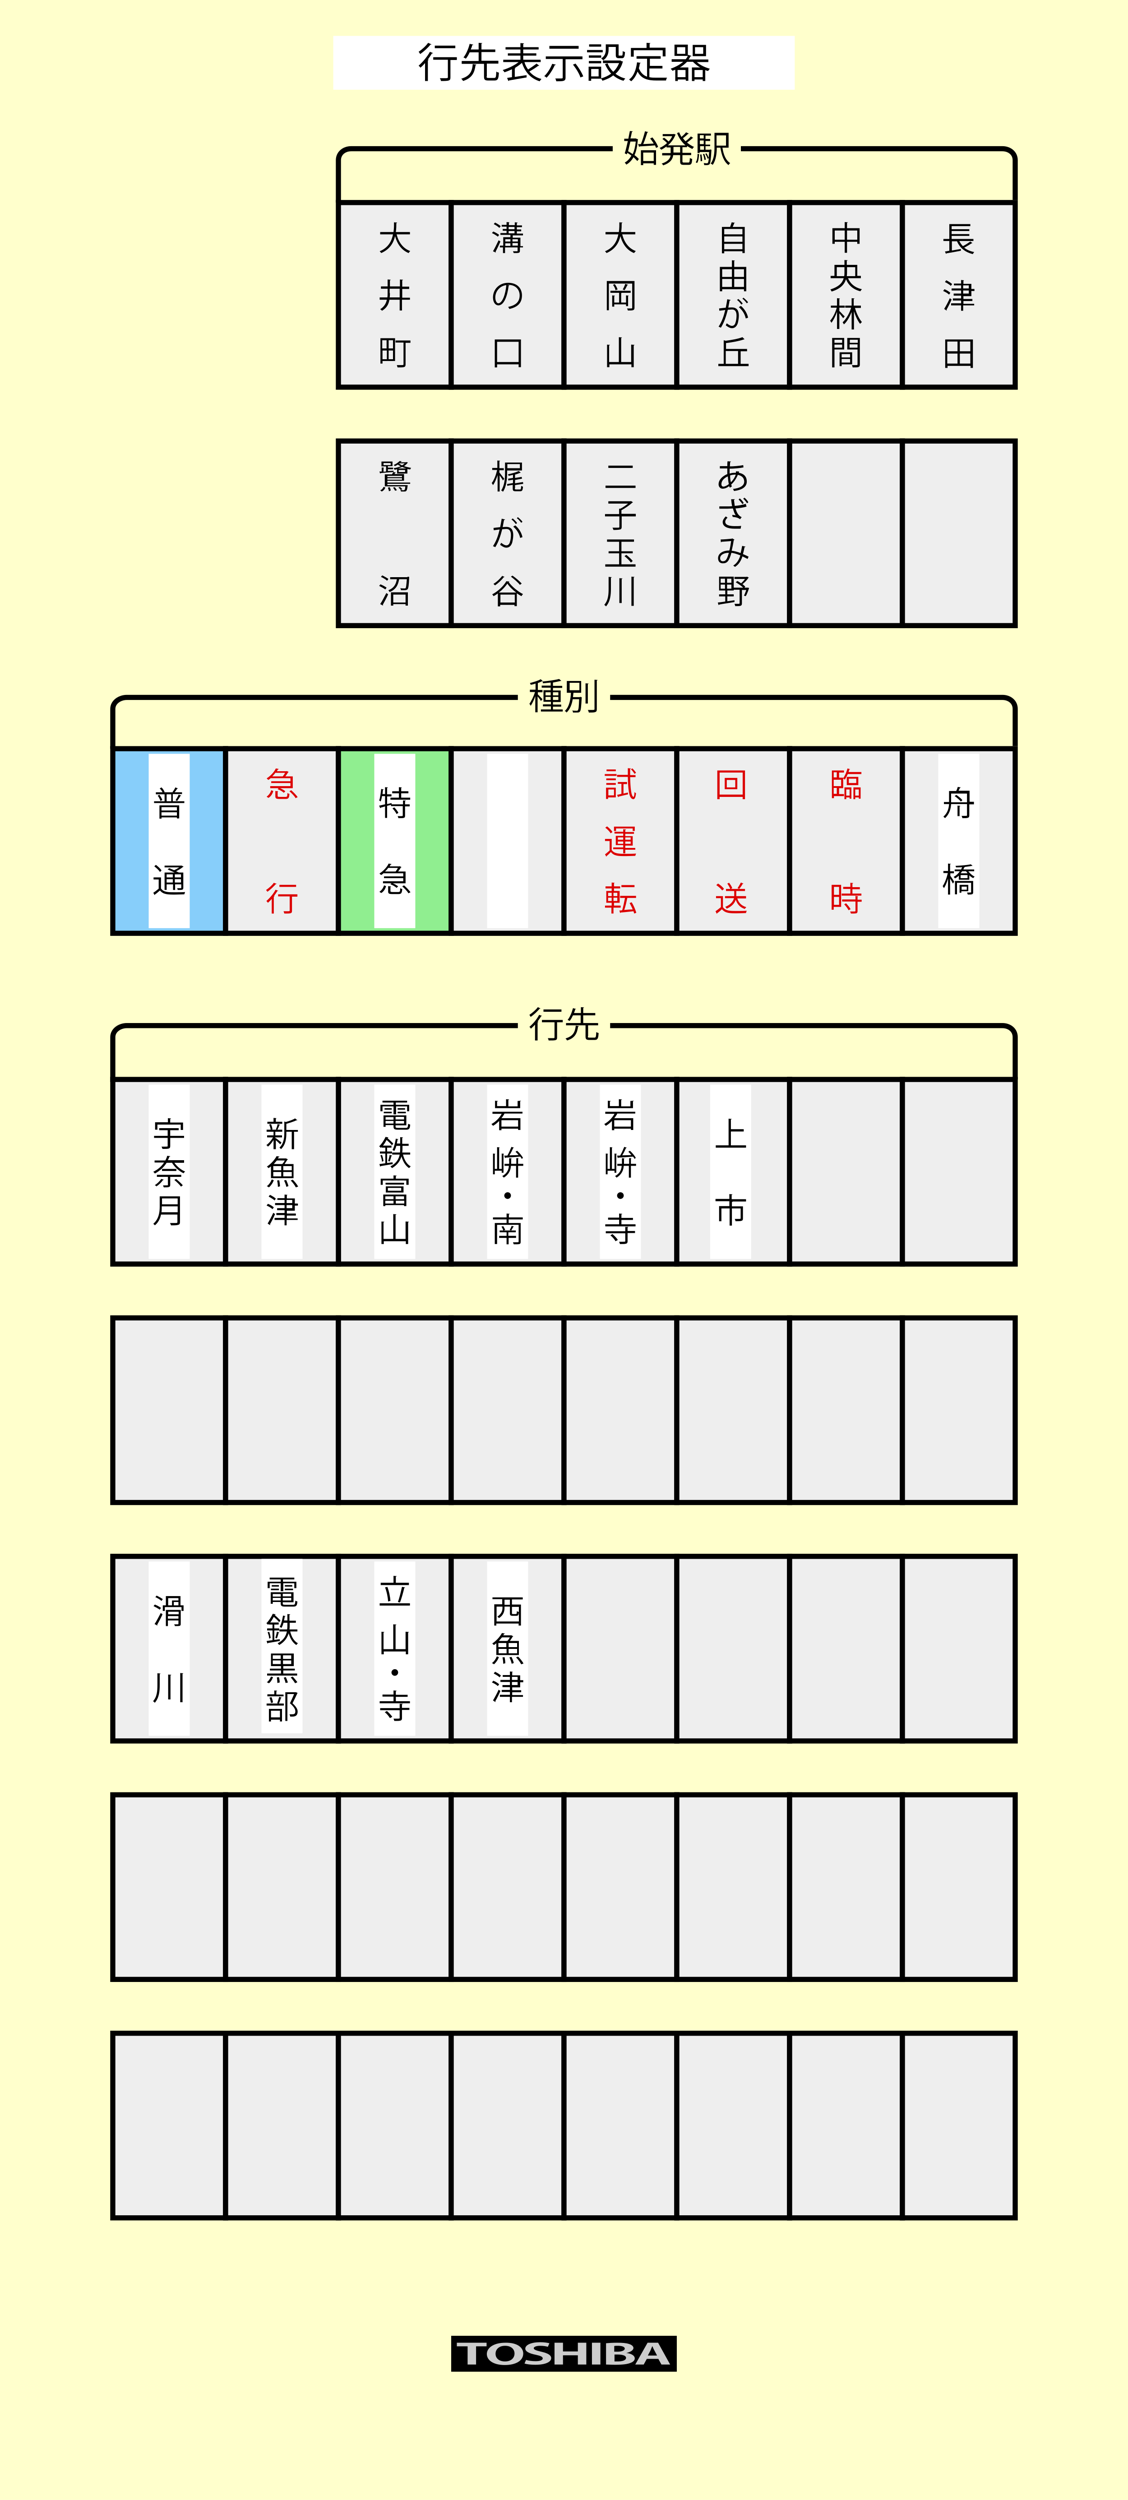 <?xml version="1.0" encoding="utf-8"?>
<!-- Generator: Adobe Illustrator 16.0.0, SVG Export Plug-In . SVG Version: 6.00 Build 0)  -->
<!DOCTYPE svg PUBLIC "-//W3C//DTD SVG 1.1//EN" "http://www.w3.org/Graphics/SVG/1.1/DTD/svg11.dtd">
<svg version="1.1" id="レイヤー_1" xmlns="http://www.w3.org/2000/svg" xmlns:xlink="http://www.w3.org/1999/xlink" x="0px"
	 y="0px" width="440px" height="975px" viewBox="0 0 440 975" style="enable-background:new 0 0 440 975;" xml:space="preserve">
<style type="text/css">
<![CDATA[
	.st0{fill:#87CEFA;stroke:#000000;stroke-width:2;stroke-miterlimit:10;}
	.st1{fill:#90EE90;stroke:#000000;stroke-width:2;stroke-miterlimit:10;}
	.st2{fill:#FFFFCC;}
	.st3{fill:#FFFFFF;}
	.st4{fill:none;}
	.st5{fill:#CCCCCC;}
	.st6{fill:none;stroke:#000000;stroke-width:2;stroke-miterlimit:10;}
	.st7{fill:#DC0000;}
	.st8{fill:#EEEEEE;stroke:#000000;stroke-width:2;stroke-miterlimit:10;}
]]>
</style>
<rect class="st2" width="440" height="975"/>
<rect x="132" y="79" class="st8" width="44" height="72"/>
<rect x="176" y="79" class="st8" width="44" height="72"/>
<rect x="220" y="79" class="st8" width="44" height="72"/>
<rect x="264" y="79" class="st8" width="44" height="72"/>
<rect x="308" y="79" class="st8" width="44" height="72"/>
<rect x="352" y="79" class="st8" width="44" height="72"/>
<g>
	<rect x="191.5" y="86.2" class="st4" width="13" height="57.6"/>
	<path d="M192.4,90.3c0.8,0.3,1.8,0.9,2.3,1.3l-0.5,0.7c-0.5-0.4-1.4-1-2.3-1.4L192.4,90.3z M192.3,98c0.6-1,1.5-2.8,2.2-4.3
		l0.7,0.5c-0.6,1.4-1.4,3-1.9,4c0.1,0.1,0.1,0.1,0.1,0.2c0,0.1,0,0.1,0,0.1L192.3,98z M193.1,86.8c0.8,0.4,1.8,1,2.2,1.4
		c-0.3,0.4-0.4,0.5-0.5,0.7c-0.5-0.5-1.4-1.1-2.2-1.5L193.1,86.8z M204,95.8v0.7h-1.2v1.3c0,0.9-0.4,0.9-2.4,0.9
		c-0.1-0.2-0.2-0.5-0.3-0.7c0.7,0,1.4,0,1.6,0c0.2,0,0.2-0.1,0.2-0.2v-1.3h-4.9v2.2h-0.8v-2.2H195v-0.7h1.3v-3.3h2.8v-0.9h-3.9v-0.7
		h2.4v-0.9h-1.5v-0.7h1.5v-0.9h-1.9v-0.7h1.9v-1.1l1.1,0.1c0,0.1-0.1,0.2-0.2,0.2v0.9h2.3v-1.1l1.1,0.1c0,0.1-0.1,0.2-0.3,0.2v0.9h2
		v0.7h-2v0.9h1.7v0.7h-1.7v0.9h2.4v0.7h-4v0.9h3v3.3H204z M199.1,93.3h-2v0.9h2V93.3z M197.1,94.9v1h2v-1H197.1z M198.4,88.5v0.9
		h2.3v-0.9H198.4z M198.4,90.1v0.9h2.3v-0.9H198.4z M202,93.3h-2.1v0.9h2.1V93.3z M199.9,95.8h2.1v-1h-2.1V95.8z"/>
	<path d="M198.7,111.3c-0.1,0.1-0.2,0.2-0.3,0.2c-0.5,4-1.8,7.6-4,7.6c-1.1,0-2.1-1.1-2.1-3.1c0-3.1,2.4-5.7,5.9-5.7
		c3.8,0,5.4,2.4,5.4,4.9c0,3.1-1.8,4.6-4.9,5.3c-0.1-0.2-0.3-0.6-0.5-0.8c3-0.6,4.5-2,4.5-4.5c0-2.1-1.4-4.1-4.4-4.1
		c-0.1,0-0.3,0-0.4,0L198.7,111.3z M197.5,111.2c-2.6,0.3-4.3,2.5-4.3,4.8c0,1.4,0.6,2.3,1.2,2.3C196,118.2,197.2,114.7,197.5,111.2
		z"/>
	<path d="M193,132.4h10.2v10.8h-0.9v-1.1h-8.4v1.2H193V132.4z M193.9,141.2h8.4v-7.9h-8.4V141.2z"/>
</g>
<rect x="132" y="172" class="st8" width="44" height="72"/>
<rect x="176" y="172" class="st8" width="44" height="72"/>
<rect x="220" y="172" class="st8" width="44" height="72"/>
<rect x="264" y="172" class="st8" width="44" height="72"/>
<rect x="308" y="172" class="st8" width="44" height="72"/>
<rect x="352" y="172" class="st8" width="44" height="72"/>
<rect x="132" y="421" class="st8" width="44" height="72"/>
<rect x="176" y="421" class="st8" width="44" height="72"/>
<rect x="220" y="421" class="st8" width="44" height="72"/>
<rect x="264" y="421" class="st8" width="44" height="72"/>
<rect x="308" y="421" class="st8" width="44" height="72"/>
<rect x="352" y="421" class="st8" width="44" height="72"/>
<rect x="44" y="421" class="st8" width="44" height="72"/>
<rect x="88" y="421" class="st8" width="44" height="72"/>
<rect x="44" y="514" class="st8" width="44" height="72"/>
<rect x="88" y="514" class="st8" width="44" height="72"/>
<rect x="132" y="514" class="st8" width="44" height="72"/>
<rect x="176" y="514" class="st8" width="44" height="72"/>
<rect x="220" y="514" class="st8" width="44" height="72"/>
<rect x="264" y="514" class="st8" width="44" height="72"/>
<rect x="308" y="514" class="st8" width="44" height="72"/>
<rect x="352" y="514" class="st8" width="44" height="72"/>
<rect x="44" y="292" class="st0" width="44" height="72"/>
<rect x="88" y="292" class="st8" width="44" height="72"/>
<rect x="132" y="292" class="st1" width="44" height="72"/>
<rect x="176" y="292" class="st8" width="44" height="72"/>
<rect x="220" y="292" class="st8" width="44" height="72"/>
<rect x="264" y="292" class="st8" width="44" height="72"/>
<rect x="308" y="292" class="st8" width="44" height="72"/>
<rect x="352" y="292" class="st8" width="44" height="72"/>
<rect x="44" y="607" class="st8" width="44" height="72"/>
<rect x="88" y="607" class="st8" width="44" height="72"/>
<rect x="132" y="607" class="st8" width="44" height="72"/>
<rect x="176" y="607" class="st8" width="44" height="72"/>
<rect x="220" y="607" class="st8" width="44" height="72"/>
<rect x="264" y="607" class="st8" width="44" height="72"/>
<rect x="308" y="607" class="st8" width="44" height="72"/>
<rect x="352" y="607" class="st8" width="44" height="72"/>
<rect x="44" y="700" class="st8" width="44" height="72"/>
<rect x="88" y="700" class="st8" width="44" height="72"/>
<rect x="132" y="700" class="st8" width="44" height="72"/>
<rect x="176" y="700" class="st8" width="44" height="72"/>
<rect x="220" y="700" class="st8" width="44" height="72"/>
<rect x="264" y="700" class="st8" width="44" height="72"/>
<rect x="308" y="700" class="st8" width="44" height="72"/>
<rect x="352" y="700" class="st8" width="44" height="72"/>
<rect x="44" y="793" class="st8" width="44" height="72"/>
<rect x="88" y="793" class="st8" width="44" height="72"/>
<rect x="132" y="793" class="st8" width="44" height="72"/>
<rect x="176" y="793" class="st8" width="44" height="72"/>
<rect x="220" y="793" class="st8" width="44" height="72"/>
<rect x="264" y="793" class="st8" width="44" height="72"/>
<rect x="308" y="793" class="st8" width="44" height="72"/>
<rect x="352" y="793" class="st8" width="44" height="72"/>
<rect x="176" y="911" width="88" height="14"/>
<g>
	<rect x="176.1" y="912.5" class="st4" width="87.9" height="14"/>
	<path class="st5" d="M189.9,915.1h-4.2v7.1h-3.3v-7.1h-4.2v-1.4h11.6V915.1z"/>
	<path class="st5" d="M204.1,917.9c0,2.9-3,4.5-7.2,4.5c-4.5,0-7-1.9-7-4.3c0-2.5,2.8-4.4,7.2-4.4
		C201.8,913.6,204.1,915.6,204.1,917.9z M193.3,918c0,1.7,1.3,3,3.7,3c2.4,0,3.7-1.4,3.7-3.1c0-1.6-1.2-3-3.7-3
		C194.5,914.9,193.3,916.4,193.3,918z"/>
	<path class="st5" d="M213.7,915.3c-0.6-0.2-1.6-0.4-3-0.4c-1.7,0-2.5,0.5-2.5,0.9c0,0.6,0.8,0.9,2.9,1.4c2.7,0.6,3.9,1.4,3.9,2.5
		c0,1.5-2.2,2.6-6.2,2.6c-1.7,0-3.4-0.2-4.2-0.5l0.6-1.4c0.9,0.3,2.3,0.5,3.7,0.5c1.8,0,2.8-0.4,2.8-1.1c0-0.6-0.8-1-2.7-1.4
		c-2.6-0.5-4.1-1.3-4.1-2.4c0-1.4,2.2-2.5,5.8-2.5c1.6,0,2.8,0.2,3.6,0.4L213.7,915.3z"/>
	<path class="st5" d="M228.7,922.2h-3.3v-3.6h-5.8v3.6h-3.3v-8.5h3.3v3.4h5.8v-3.4h3.3V922.2z"/>
	<path class="st5" d="M230.9,913.7h3.3v8.5h-3.3V913.7z"/>
	<path class="st5" d="M244.3,917.7c1.9,0.2,3.3,1,3.3,2.1c0,0.7-0.5,1.3-1.5,1.7c-1.1,0.5-3,0.8-6.1,0.8c-1.6,0-2.8-0.1-3.6-0.1
		v-8.3c1-0.1,2.6-0.2,4.3-0.2c2,0,3.5,0.1,4.7,0.5c1,0.3,1.7,0.9,1.7,1.6C247,916.6,246.1,917.3,244.3,917.7L244.3,917.7z
		 M240.8,917.2c1.8,0,2.9-0.5,2.9-1.2c0-0.8-1.3-1.1-2.7-1.1c-0.7,0-1.1,0-1.4,0.1v2.2H240.8z M239.6,921c0.3,0,0.7,0,1.3,0
		c1.8,0,3.3-0.4,3.3-1.4c0-1-1.7-1.3-3.3-1.3h-1.2V921z"/>
	<path class="st5" d="M261.4,922.2H258l-1.2-2.2h-4.5l-1.2,2.2h-3.3l4.8-8.5h4.1L261.4,922.2z M256.3,918.7l-1-1.9
		c-0.3-0.5-0.6-1.2-0.8-1.7h-0.1c-0.2,0.5-0.5,1.2-0.7,1.7l-1,1.9H256.3z"/>
</g>
<g>
	<path class="st6" d="M396,291v-14.5c0-2.8-2.3-4.5-5-4.5H49.5c-2.8,0-5.5,1.8-5.5,4.5V292"/>
</g>
<rect x="202" y="262" class="st2" width="36" height="20"/>
<g>
	<rect x="191.6" y="264.3" class="st4" width="56.8" height="14.3"/>
	<path d="M209.7,270.7c0.4,0.4,1.6,1.7,1.9,2l-0.6,0.7c-0.2-0.4-0.8-1.2-1.3-1.8v6.2h-0.9v-6.3c-0.5,1.5-1.2,2.9-1.8,3.8
		c-0.1-0.3-0.3-0.6-0.5-0.8c0.8-1.1,1.7-3,2.2-4.6h-2v-0.9h2.2v-2.4c-0.6,0.2-1.3,0.4-1.9,0.5c0-0.2-0.2-0.5-0.3-0.7
		c1.5-0.4,3.3-0.9,4.2-1.5l0.8,0.7c-0.1,0.1-0.1,0.1-0.3,0.1c-0.4,0.2-1,0.5-1.6,0.7v2.7h1.8v0.9h-1.8V270.7z M215.7,276.7h3.8v0.8
		H211v-0.8h3.9v-1.2h-3.1v-0.8h3.1v-1H212v-4.5h2.8v-1h-3.5v-0.8h3.5v-1.2c-1,0.1-2,0.2-3,0.3c0-0.2-0.1-0.5-0.2-0.7
		c2.3-0.2,5.1-0.6,6.5-1l0.8,0.7c0,0-0.1,0.1-0.2,0.1c0,0-0.1,0-0.1,0c-0.8,0.2-1.8,0.4-2.9,0.6v1.3h3.6v0.8h-3.6v1h3v4.5h-3v1h3.2
		v0.8h-3.2V276.7z M212.8,270v1.2h2V270H212.8z M212.8,273h2v-1.2h-2V273z M217.8,270h-2.1v1.2h2.1V270z M217.8,273v-1.2h-2.1v1.2
		H217.8z"/>
	<path d="M226.2,271.8l0.2,0l0.5,0.1c0,0.1,0,0.2,0,0.3c-0.2,3.6-0.3,4.9-0.7,5.3c-0.3,0.4-0.5,0.4-1.6,0.4c-0.3,0-0.7,0-1.1,0
		c0-0.3-0.1-0.6-0.3-0.8c0.7,0.1,1.4,0.1,1.7,0.1c0.3,0,0.4,0,0.5-0.2c0.3-0.3,0.4-1.4,0.5-4.3h-2.5c-0.3,1.9-1,3.9-2.4,5.2
		c-0.1-0.2-0.4-0.5-0.7-0.6c1.8-1.6,2.3-4.7,2.4-7.1h-1.6v-4.6h5.6v4.6h-3c-0.1,0.5-0.1,1.1-0.2,1.7H226.2z M222.2,266.3v2.9h3.8
		v-2.9H222.2z M228.4,266.5l1.2,0.1c0,0.1-0.1,0.2-0.3,0.2v7.6h-0.9V266.5z M231.9,265.1l1.2,0.1c0,0.1-0.1,0.2-0.3,0.2v11.2
		c0,0.7-0.2,1-0.6,1.1c-0.4,0.2-1.2,0.2-2.5,0.2c-0.1-0.3-0.2-0.7-0.4-1c0.5,0,1,0,1.4,0c1.1,0,1.2,0,1.2-0.4V265.1z"/>
</g>
<g>
	<path class="st6" d="M396,421v-16.5c0-2.8-2.3-4.5-5-4.5H49.5c-2.8,0-5.5,1.8-5.5,4.5V422"/>
</g>
<rect x="202" y="389" class="st2" width="36" height="20"/>
<g>
	<rect x="191.6" y="392.3" class="st4" width="56.8" height="14.3"/>
	<path d="M210.8,393.3c0,0.1-0.1,0.1-0.3,0.1c-0.8,1-2.3,2.4-3.5,3.2c-0.1-0.2-0.4-0.6-0.5-0.8c1.2-0.8,2.6-2,3.3-3L210.8,393.3z
		 M208.7,405.8v-6.2c-0.5,0.6-1.1,1.1-1.6,1.6c-0.1-0.2-0.4-0.6-0.6-0.7c1.3-1.1,2.9-2.9,3.8-4.7l1.1,0.4c0,0.1-0.2,0.1-0.3,0.1
		c-0.4,0.7-0.9,1.4-1.4,2.1l0.3,0.1c0,0.1-0.1,0.2-0.3,0.2v7.1H208.7z M219.5,397.8v0.9h-2.2v5.9c0,1.2-0.4,1.2-3.3,1.2
		c0-0.3-0.2-0.6-0.3-0.9c0.6,0,1.2,0,1.6,0c0.9,0,1,0,1-0.3v-5.9h-4.9v-0.9H219.5z M219,393.7v0.9h-7v-0.9H219z"/>
	<path d="M225.8,400.2c0,0.1-0.1,0.2-0.3,0.2c-0.4,2.5-1.1,4.4-4.3,5.4c-0.1-0.2-0.4-0.6-0.6-0.8c3.1-0.9,3.7-2.6,4-5L225.8,400.2z
		 M229.3,404.2c0,0.4,0.1,0.5,0.7,0.5h1.9c0.5,0,0.6-0.3,0.7-2.2c0.2,0.2,0.6,0.3,0.9,0.4c-0.1,2.1-0.4,2.7-1.5,2.7h-2.1
		c-1.2,0-1.5-0.3-1.5-1.4v-4.3h-7.6V399h5.7v-3h-3c-0.4,0.8-0.8,1.6-1.3,2.2c-0.2-0.1-0.6-0.4-0.8-0.4c1-1.2,1.7-3.1,2.1-4.6
		l1.2,0.3c0,0.1-0.1,0.1-0.3,0.1c-0.1,0.4-0.3,1-0.5,1.5h2.7v-2.3l1.2,0.1c0,0.1-0.1,0.2-0.3,0.2v2h4.7v0.9h-4.7v3h5.8v0.9h-3.9
		V404.2z"/>
</g>
<g>
	<path class="st6" d="M396,78V62.5c0-2.8-2.3-4.5-5-4.5H137c-2.8,0-5,1.8-5,4.5V79"/>
</g>
<rect x="239" y="48" class="st2" width="50" height="20"/>
<g>
	<rect x="243.1" y="50.8" class="st4" width="42.1" height="14.3"/>
	<path d="M248.4,54.2l0.5,0.1l-0.1,0.2c-0.2,2.5-0.6,4.5-1.3,6c0.7,0.5,1.3,1.1,1.7,1.5l-0.6,0.8c-0.4-0.4-0.9-1-1.5-1.5
		c-0.7,1.3-1.7,2.3-2.8,2.9c-0.1-0.2-0.4-0.6-0.6-0.8c1.1-0.6,1.9-1.5,2.6-2.7c-0.5-0.4-1.1-0.8-1.6-1.1l-0.2,0.6l-0.8-0.4
		c0.4-1.2,0.8-3,1.2-4.8h-1.4v-0.9h1.6c0.2-1.1,0.4-2.1,0.6-3l1.1,0.1c0,0.1-0.1,0.2-0.3,0.2c-0.2,0.8-0.3,1.7-0.6,2.6h2.2
		L248.4,54.2z M245.9,55.2c-0.3,1.3-0.6,2.6-0.9,3.8c0.6,0.3,1.2,0.7,1.8,1.1c0.6-1.3,1-2.9,1.2-4.9H245.9z M254.5,53.6
		c0.9,1.1,1.9,2.7,2.2,3.7l-0.8,0.4c-0.1-0.3-0.2-0.6-0.4-1c-2.2,0.2-4.5,0.3-6,0.4c0,0.1-0.1,0.2-0.2,0.2l-0.4-1.1l1.1,0
		c0.6-1.4,1.2-3.5,1.6-5l1.2,0.3c0,0.1-0.2,0.2-0.3,0.2c-0.4,1.3-1,3.1-1.6,4.5l4.1-0.2c-0.4-0.7-0.9-1.4-1.4-2L254.5,53.6z
		 M250,64.3v-5.7h5.9v5.7H255v-0.6h-4.1v0.7H250z M255,59.5h-4.1v3.3h4.1V59.5z"/>
	<path d="M268.7,52.1c0,0.1-0.2,0.1-0.3,0.1c-0.5,0.5-1.3,1.2-2,1.7c0.3,0.4,0.6,0.8,1,1.2c0.7-0.5,1.6-1.3,2.1-1.9l0.9,0.6
		c-0.1,0.1-0.2,0.1-0.3,0.1c-0.5,0.5-1.4,1.2-2.1,1.7c0.8,0.7,1.8,1.3,2.7,1.7c-0.2,0.2-0.5,0.5-0.6,0.8c-0.7-0.3-1.4-0.7-2.1-1.2
		v0.5h-1.8v2.2h3.4v0.9h-3.4v2.4c0,0.4,0.1,0.5,0.6,0.5h1.7c0.5,0,0.5-0.3,0.6-1.8c0.2,0.2,0.6,0.3,0.9,0.4
		c-0.1,1.8-0.3,2.3-1.4,2.3h-1.9c-1.1,0-1.4-0.3-1.4-1.4v-2.4h-2.7c-0.2,1.6-1.1,3-3.9,4c-0.1-0.2-0.4-0.6-0.6-0.7
		c2.5-0.8,3.3-2,3.5-3.2h-3.3v-0.9h3.3v-2.2h-1.6v-0.4c-0.7,0.5-1.4,1-2.1,1.3c-0.1-0.2-0.4-0.5-0.6-0.7c1-0.4,2-1.1,2.9-1.9
		c-0.4-0.5-1.2-1.1-1.8-1.6l0.6-0.5c0.6,0.4,1.3,1,1.8,1.5c0.6-0.6,1.1-1.3,1.4-2.1h-3.7v-0.8h4.2l0.2-0.1c0.4,0.2,0.5,0.3,0.7,0.3
		c0,0.1-0.1,0.1-0.2,0.2c-0.6,1.6-1.7,3-2.9,4h6.9c-1.4-1.2-2.6-2.9-3.3-4.8l0.8-0.3c0.3,0.6,0.6,1.3,0.9,1.8
		c0.6-0.5,1.4-1.2,1.8-1.8L268.7,52.1z M265.3,59.5v-2.2h-2.6v2.2H265.3z"/>
	<path d="M272.7,60.1c-0.1,1.3-0.2,2.7-0.8,3.5l-0.5-0.3c0.5-0.7,0.7-2,0.7-3.3L272.7,60.1z M277.1,58.3l0.4,0.1l0,0.3
		c-0.2,3.6-0.4,4.9-0.7,5.3c-0.3,0.3-0.5,0.4-1.2,0.4c-0.3,0-0.6,0-0.9,0c0-0.2-0.1-0.6-0.2-0.8c0.5,0,1,0.1,1.2,0.1
		c0.4,0,0.6-0.1,0.8-2l-0.5,0.2c-0.1-0.5-0.5-1.3-0.9-1.9l0.5-0.2c0.3,0.5,0.7,1.3,0.8,1.8h0c0.1-0.6,0.1-1.4,0.2-2.3h-3.7v0.4h-0.8
		v-7.6h5.2v0.8h-2.1v1.3h1.8v0.8h-1.8v1.4h1.8V57h-1.8v1.4h1.6L277.1,58.3z M274.5,52.7h-1.5v1.3h1.5V52.7z M274.5,56.2v-1.4h-1.5
		v1.4H274.5z M273.1,57v1.4h1.5V57H273.1z M273.3,62.9c0-0.7-0.1-1.8-0.2-2.6l0.5-0.1c0.2,0.8,0.3,1.9,0.3,2.6L273.3,62.9z
		 M274.7,60c0.3,0.7,0.6,1.7,0.6,2.3l-0.5,0.1c-0.1-0.6-0.3-1.6-0.6-2.3L274.7,60z M284.1,57.6h-2.3c0.4,2.7,1.3,4.9,3,6
		c-0.2,0.2-0.5,0.5-0.6,0.8c-1.8-1.3-2.7-3.7-3.2-6.8h-1.4c0,2.1-0.3,4.9-1.6,6.7c-0.2-0.2-0.5-0.4-0.8-0.5c1.4-1.8,1.5-4.5,1.5-6.6
		v-5.4h5.5V57.6z M283.2,52.8h-3.7v4h3.7V52.8z"/>
</g>
<g>
	<rect x="147.5" y="86.2" class="st4" width="13" height="57.6"/>
	<path d="M159.8,91.4h-5.1c0.8,3.1,2.5,5.5,5.3,6.5c-0.2,0.2-0.5,0.6-0.6,0.8c-2.7-1.1-4.4-3.4-5.3-6.6c-0.6,2.6-2,5.1-5.4,6.6
		c-0.1-0.2-0.4-0.5-0.6-0.7c3.4-1.4,4.7-4,5.2-6.6h-5v-0.9h5.2c0.2-1.4,0.2-2.7,0.2-3.8l1.2,0.1c0,0.1-0.1,0.2-0.3,0.2
		c0,1,0,2.2-0.2,3.5h5.5V91.4z"/>
	<path d="M159.9,116v0.9h-3.1v4.2h-0.9v-4.2h-4c-0.3,1.7-1,3.2-2.9,4.3c-0.1-0.2-0.5-0.5-0.7-0.6c1.6-1,2.3-2.3,2.6-3.7h-2.8V116h3
		c0.1-0.6,0.1-1.1,0.1-1.7v-1.7h-2.6v-0.9h2.6V109l1.2,0.1c0,0.1-0.1,0.2-0.3,0.2v2.4h3.9V109l1.2,0.1c0,0.1-0.1,0.2-0.3,0.2v2.5
		h2.7v0.9h-2.7v3.4H159.9z M152.1,114.3c0,0.6,0,1.1-0.1,1.7h3.9v-3.4h-3.9V114.3z"/>
	<path d="M154.1,131.9v8.9h-4.9v1h-0.8v-9.9H154.1z M150.8,132.7h-1.7v3.2h1.7V132.7z M149.2,136.7v3.4h1.7v-3.4H149.2z
		 M153.3,135.9v-3.2h-1.7v3.2H153.3z M151.6,140.1h1.7v-3.4h-1.7V140.1z M160.1,132.9v0.8h-1.9v8.4c0,1.2-0.5,1.2-3.1,1.2
		c-0.1-0.2-0.2-0.6-0.3-0.9c0.5,0,1,0,1.4,0c1.2,0,1.2,0,1.2-0.4v-8.4h-3.1v-0.8H160.1z"/>
</g>
<g>
	<rect x="235.5" y="86.2" class="st4" width="13" height="57.6"/>
	<path d="M247.8,91.4h-5.1c0.8,3.1,2.5,5.5,5.3,6.5c-0.2,0.2-0.5,0.6-0.7,0.8c-2.7-1.1-4.4-3.4-5.3-6.6c-0.6,2.6-2,5.1-5.4,6.6
		c-0.1-0.2-0.4-0.5-0.6-0.7c3.4-1.4,4.7-4,5.2-6.6h-5v-0.9h5.2c0.2-1.4,0.2-2.7,0.2-3.8l1.2,0.1c0,0.1-0.1,0.2-0.3,0.2
		c0,1,0,2.2-0.2,3.5h5.5V91.4z"/>
	<path d="M247.5,109.7V120c0,1.1-0.6,1.1-2.6,1.1c0-0.2-0.2-0.6-0.3-0.8c0.3,0,0.7,0,0.9,0c0.4,0,0.7,0,0.8,0c0.2,0,0.3-0.1,0.3-0.3
		v-9.4h-9.1V121h-0.8v-11.4H247.5z M245,119.4h-0.8v-0.7h-4.6v0.9h-0.8v-4.4l1,0.1c0,0.1-0.1,0.2-0.2,0.2v2.5h1.9v-3.8h-3.4v-0.8
		h7.9v0.8h-3.5c0,0.1-0.1,0.1-0.2,0.1v3.7h1.9v-2.8l1,0.1c0,0.1-0.1,0.2-0.2,0.2V119.4z M240.1,113.2c-0.1-0.6-0.5-1.5-1-2.1
		l0.7-0.3c0.5,0.6,0.9,1.5,1.1,2.1L240.1,113.2z M245,111.1c0,0.1-0.1,0.1-0.3,0.1c-0.3,0.6-0.7,1.5-1.1,2c-0.1-0.1-0.5-0.2-0.7-0.3
		c0.4-0.6,0.8-1.6,1-2.2L245,111.1z"/>
	<path d="M246.3,134.4l1.2,0.1c0,0.1-0.1,0.2-0.3,0.2v8.5h-0.9v-1.1h-8.6v1.1h-0.9v-8.8l1.1,0.1c0,0.1-0.1,0.2-0.3,0.2v6.5h3.8v-9.7
		l1.2,0.1c0,0.1-0.1,0.2-0.3,0.2v9.4h3.9V134.4z"/>
</g>
<g>
	<rect x="367.5" y="86.4" class="st4" width="13" height="57.6"/>
	<path d="M374.2,94c0.4,0.8,0.8,1.4,1.4,2c1-0.5,2.2-1.3,2.9-1.8l0.8,0.6c-0.1,0.1-0.2,0.1-0.3,0.1c-0.8,0.5-1.9,1.2-2.9,1.7
		c1,0.8,2.3,1.4,3.9,1.7c-0.2,0.2-0.4,0.5-0.5,0.8c-3-0.7-5.1-2.4-6.2-5h-2v3.6c1.1-0.2,2.4-0.4,3.5-0.6l0,0.7
		c-2.1,0.4-4.3,0.8-5.6,1c0,0.1-0.1,0.2-0.2,0.2l-0.4-0.9c0.5-0.1,1.1-0.2,1.7-0.3V94h-2.3v-0.8h2.3v-5.8h8.2v0.8h-7.3v1.2h6.9v0.7
		h-6.9v1.2h6.9V92h-6.9v1.2h8.5V94H374.2z"/>
	<path d="M368.4,112.8c0.8,0.3,1.8,0.9,2.3,1.4l-0.5,0.7c-0.5-0.5-1.5-1.1-2.3-1.4L368.4,112.8z M368.3,120.5c0.6-1,1.6-2.8,2.2-4.2
		l0.7,0.5c-0.6,1.4-1.4,3-2,4c0.1,0.1,0.1,0.1,0.1,0.2c0,0.1,0,0.1-0.1,0.1L368.3,120.5z M369.1,109.3c0.8,0.4,1.8,1,2.3,1.5
		c-0.3,0.4-0.4,0.5-0.5,0.7c-0.5-0.5-1.5-1.1-2.3-1.5L369.1,109.3z M380,118.3v0.8h-4.3v2.1h-0.8v-2.1h-3.9v-0.8h3.9v-1.1h-3.2v-0.8
		h3.2v-1.1H372v-0.8h2.9v-1.2h-3.7v-0.8h3.7v-1.2h-2.8v-0.7h2.8v-1.4l1.1,0.1c0,0.1-0.1,0.1-0.2,0.2v1.2h3.1v2h1.2v0.8h-1.2v2h-3.1
		v1.1h3.5v0.8h-3.5v1.1H380z M375.7,111.3v1.2h2.2v-1.2H375.7z M375.7,113.3v1.2h2.2v-1.2H375.7z"/>
	<path d="M368.7,132.4h10.8v11.1h-0.9v-0.8h-9v0.8h-0.9V132.4z M373.5,133.2h-4v3.8h4V133.2z M369.5,137.9v3.9h4v-3.9H369.5z
		 M378.5,137v-3.8h-4.1v3.8H378.5z M374.4,141.8h4.1v-3.9h-4.1V141.8z"/>
</g>
<g>
	<rect x="323.5" y="86.2" class="st4" width="13" height="57.6"/>
	<path d="M330.4,89h4.9v6.1h-0.9v-0.8h-4v4.3h-0.9v-4.3h-3.9v0.8h-0.9V89h4.8v-2.4l1.2,0.1c0,0.1-0.1,0.2-0.3,0.2V89z M325.6,93.5
		h3.9v-3.6h-3.9V93.5z M330.4,93.5h4v-3.6h-4V93.5z"/>
	<path d="M335.9,108.5h-5.1c0.9,2.2,2.7,3.7,5.4,4.3c-0.2,0.2-0.5,0.6-0.6,0.8c-2.8-0.7-4.6-2.3-5.6-4.7c-0.6,1.9-2,3.7-5.6,4.8
		c-0.1-0.2-0.3-0.6-0.5-0.8c3.4-1.1,4.7-2.6,5.2-4.4h-5.1v-0.9h1.5v-4.3h3.9v-1.9l1.2,0.1c0,0.1-0.1,0.2-0.3,0.2v1.6h4.1v4.3h1.4
		V108.5z M326.4,107.7h2.9c0.1-0.5,0.1-1.1,0.1-1.7v-1.8h-3V107.7z M333.6,104.2h-3.2v1.8c0,0.6,0,1.1-0.1,1.7h3.3V104.2z"/>
	<path d="M327.4,121.3c0.5,0.4,1.7,1.8,2.1,2.1l-0.6,0.7c-0.3-0.4-0.9-1.2-1.5-1.9v6.1h-0.9v-6.7c-0.6,1.7-1.4,3.3-2.2,4.3
		c-0.1-0.3-0.3-0.6-0.5-0.8c1-1.1,2.1-3.2,2.6-5.1h-2.3v-0.8h2.4v-2.9l1.1,0.1c0,0.1-0.1,0.2-0.2,0.2v2.6h2.1v0.8h-2.1V121.3z
		 M336,120.1h-2.5c0.6,2.2,1.7,4.4,2.7,5.5c-0.2,0.2-0.5,0.5-0.7,0.7c-0.9-1.1-1.8-3-2.4-4.9v7.1h-0.9v-6.8c-0.8,1.9-1.8,3.8-3,4.8
		c-0.1-0.2-0.4-0.6-0.5-0.8c1.3-1.2,2.7-3.5,3.3-5.7h-2.3v-0.8h2.5v-2.9l1.1,0.1c0,0.1-0.1,0.2-0.3,0.2v2.6h2.8V120.1z"/>
	<path d="M329.4,136.3h-3.9v7h-0.9v-11.5h4.7V136.3z M328.5,132.5h-3v1.2h3V132.5z M325.5,135.6h3v-1.2h-3V135.6z M332.4,142.1h-4.1
		v0.7h-0.8v-5.4h4.9V142.1z M331.6,138.1h-3.3v1.3h3.3V138.1z M328.3,141.4h3.3V140h-3.3V141.4z M335.4,131.8v10.3
		c0,1.2-0.5,1.2-2.8,1.2c0-0.2-0.2-0.7-0.3-0.9c0.4,0,0.8,0,1.2,0c0.9,0,1,0,1-0.3v-5.8h-4v-4.5H335.4z M334.6,132.5h-3.1v1.2h3.1
		V132.5z M331.4,135.6h3.1v-1.3h-3.1V135.6z"/>
</g>
<g>
	<rect x="147.5" y="179.2" class="st4" width="13" height="57.6"/>
	<path d="M153.5,183.6l0,0.5c-1.9,0.1-3.8,0.3-5,0.4c0,0.1-0.1,0.1-0.2,0.2l-0.3-0.8l0.9,0v-1.6l0.9,0.1c0,0.1-0.1,0.1-0.2,0.2v1.4
		l1-0.1v-2h-1.8V180h4.3v1.8h-1.8v0.6h2v0.6h-2v0.7L153.5,183.6z M150.3,190.1c-0.2,0.7-0.6,1.2-1.4,1.6l-0.6-0.5
		c0.7-0.2,1.1-0.8,1.3-1.3L150.3,190.1z M149.6,180.6v0.8h2.8v-0.8H149.6z M151.1,187.7v0.5h8.9v0.5h-8.9v0.5h7.3l0.2,0l0.5,0.1
		l-0.1,0.2c-0.2,1.7-0.4,2.2-1.2,2.2c-0.3,0-0.8,0-1.4,0c0-0.2-0.1-0.4-0.2-0.6l0.1,0c-0.2-0.3-0.5-0.7-0.9-0.9l0.6-0.3
		c0.4,0.3,0.7,0.6,0.9,0.9l-0.6,0.3c0.5,0.1,0.9,0.1,1.1,0.1c0.5,0,0.6-0.3,0.7-1.5h-8v-4.7h2.8c0.2-0.3,0.4-0.6,0.5-0.9l1,0.2
		c0,0.1-0.1,0.1-0.2,0.1c-0.1,0.2-0.2,0.3-0.4,0.5h3.8v2.6H151.1z M156.8,185.6h-5.7v0.5h5.7V185.6z M151.1,187.1h5.7v-0.6h-5.7
		V187.1z M151.7,191.6c0-0.4-0.2-0.9-0.4-1.4l0.7-0.2c0.2,0.4,0.4,1,0.4,1.3L151.7,191.6z M154.1,191.4c-0.1-0.3-0.5-0.9-0.8-1.2
		l0.7-0.2c0.3,0.4,0.6,0.9,0.8,1.2L154.1,191.4z M158.6,180.2l0.5,0.2c0,0.1-0.1,0.1-0.1,0.1c-0.4,0.5-0.8,0.9-1.4,1.3
		c0.9,0.3,1.8,0.5,2.8,0.7c-0.2,0.1-0.3,0.4-0.4,0.6c-0.4-0.1-0.8-0.1-1.1-0.2v1.8h-4v-1.7c-0.3,0.1-0.7,0.2-1,0.2
		c-0.1-0.2-0.2-0.4-0.4-0.6c0.9-0.1,1.9-0.4,2.8-0.7c-0.4-0.2-0.8-0.5-1.1-0.7c-0.3,0.2-0.7,0.4-1.2,0.6c-0.1-0.2-0.3-0.4-0.5-0.4
		c1.1-0.5,1.9-1.1,2.4-1.6l0.8,0.1c0,0.1-0.1,0.1-0.2,0.1c-0.1,0.1-0.2,0.2-0.3,0.3h2.2L158.6,180.2z M158.5,182.7
		c-0.6-0.2-1.1-0.3-1.6-0.6c-0.5,0.2-1,0.4-1.6,0.6H158.5z M158,184.1v-0.8h-2.5v0.8H158z M155.6,180.7c0.3,0.3,0.7,0.5,1.2,0.8
		c0.4-0.2,0.8-0.5,1.1-0.8H155.6z"/>
	<path d="M148.4,227.9c0.8,0.3,1.9,0.9,2.4,1.3l-0.5,0.7c-0.5-0.4-1.6-1-2.4-1.4L148.4,227.9z M148.3,235.6c0.7-1,1.6-2.8,2.4-4.3
		l0.7,0.5c-0.6,1.4-1.5,3-2.1,4.1c0.1,0.1,0.1,0.1,0.1,0.2c0,0.1,0,0.1,0,0.1L148.3,235.6z M149.1,224.4c0.8,0.4,1.9,1,2.4,1.4
		l-0.5,0.7c-0.5-0.5-1.5-1.1-2.4-1.5L149.1,224.4z M159.1,224.9l0.5,0.1c0,0.1,0,0.2,0,0.3c-0.1,3-0.3,4.1-0.6,4.5
		c-0.3,0.3-0.6,0.4-1.5,0.4c-0.3,0-0.7,0-1.1,0c0-0.2-0.1-0.6-0.3-0.8c0.7,0.1,1.4,0.1,1.6,0.1c0.2,0,0.4,0,0.5-0.1
		c0.2-0.2,0.3-1.1,0.5-3.5h-3c-0.4,2-1,3.9-3.7,5c-0.1-0.2-0.4-0.5-0.5-0.7c2.3-0.9,3-2.5,3.3-4.3h-2.6v-0.8h6.7L159.1,224.9z
		 M152.5,236.3v-5.3h6.6v5.2h-0.9v-0.6h-4.8v0.6H152.5z M158.2,231.9h-4.8v3.1h4.8V231.9z"/>
</g>
<g>
	<rect x="323.5" y="299.2" class="st4" width="13" height="57.6"/>
	<path class="st7" d="M331.6,300c0,0.1-0.1,0.1-0.3,0.1c-0.1,0.3-0.2,0.7-0.3,1h5v0.8h-5.3c-0.4,0.8-0.8,1.6-1.2,2.2
		c-0.1-0.2-0.4-0.4-0.6-0.5v3.8h-1.6v2.3h1.9v0.8h-3.9v0.8h-0.8v-10.8h4.7v0.8h-1.9v2h1.6v0.2c0.7-0.9,1.3-2.4,1.7-3.8L331.6,300z
		 M326.4,301.2h-1.2v2h1.2V301.2z M328.1,306.6v-2.5h-2.9v2.5H328.1z M326.4,309.6v-2.3h-1.2v2.3H326.4z M329.4,311.7v-4.6h2.7v4.4
		h-0.7V311h-1.3v0.7H329.4z M331.4,307.9h-1.3v2.4h1.3V307.9z M334.8,303v3.2h-4.5V303H334.8z M334,305.4v-1.7h-2.9v1.7H334z
		 M332.9,311.7v-4.6h2.8v4.4H335V311h-1.4v0.7H332.9z M335,307.9h-1.4v2.4h1.4V307.9z"/>
	<path class="st7" d="M328.1,345.1v8.6h-2.9v1.1h-0.8v-9.7H328.1z M327.3,345.9h-2v3.1h2V345.9z M325.3,352.9h2v-3.1h-2V352.9z
		 M332.6,348.5h3.4v0.8h-7.7v-0.8h3.4v-1.8h-2.8v-0.8h2.8v-1.6l1.1,0.1c0,0.1-0.1,0.2-0.3,0.2v1.4h2.9v0.8h-2.9V348.5z M334.7,349.6
		c0,0.1-0.1,0.2-0.2,0.2v1.1h1.6v0.8h-1.6v3.6c0,0.5-0.1,0.8-0.5,0.9c-0.4,0.1-1.1,0.1-2.1,0.1c0-0.2-0.2-0.6-0.3-0.8
		c0.5,0,1,0,1.3,0c0.7,0,0.8,0,0.8-0.3v-3.6h-5.2v-0.8h5.2v-1.4L334.7,349.6z M331,355c-0.3-0.6-1-1.6-1.7-2.3l0.7-0.4
		c0.7,0.7,1.4,1.6,1.8,2.3L331,355z"/>
</g>
<g>
	<rect x="278.7" y="299.2" class="st4" width="13" height="57.6"/>
	<path class="st7" d="M279.8,300.5h10.8v11.2h-0.9v-0.9h-9v0.9h-0.9V300.5z M280.7,309.9h9v-8.6h-9V309.9z M282.7,303.4h4.9v4.4
		h-4.9V303.4z M286.8,307.1v-2.9h-3.3v2.9H286.8z"/>
	<path class="st7" d="M282,349.5v4.3c1,1.5,2.9,1.5,5.2,1.5c1.4,0,3.1,0,4.1-0.1c-0.1,0.2-0.3,0.6-0.3,0.9c-0.9,0-2.3,0.1-3.6,0.1
		c-2.7,0-4.5,0-5.8-1.6c-0.6,0.6-1.3,1.2-1.9,1.6c0,0.1,0,0.2-0.1,0.2l-0.5-1c0.6-0.4,1.4-1,2.1-1.6v-3.5h-1.9v-0.8H282z
		 M280.1,344.6c0.9,0.6,1.9,1.4,2.3,2.1l-0.7,0.6c-0.4-0.6-1.4-1.5-2.3-2.1L280.1,344.6z M291.1,350.4h-3.5c0.5,1.7,1.7,2.9,3.5,3.4
		c-0.2,0.2-0.4,0.5-0.6,0.7c-1.8-0.6-2.9-1.8-3.5-3.6c-0.4,1.2-1.3,2.5-3.5,3.5c-0.1-0.2-0.4-0.5-0.6-0.7c2.4-1,3.1-2.3,3.4-3.4
		h-3.5v-0.8h3.6c0-0.2,0-0.3,0-0.5v-1.5h-3.2v-0.8h5.2l-0.7-0.3c0.4-0.6,1-1.6,1.3-2.2l1,0.4c0,0.1-0.1,0.1-0.3,0.1
		c-0.3,0.6-0.9,1.5-1.4,2h2.3v0.8h-3.4v1.5c0,0.1,0,0.3,0,0.5h3.8V350.4z M284.9,346.8c-0.2-0.6-0.7-1.5-1.2-2.2l0.7-0.3
		c0.5,0.7,1.1,1.5,1.2,2.1L284.9,346.8z"/>
</g>
<g>
	<rect x="235.5" y="299.2" class="st4" width="13" height="57.6"/>
	<path class="st7" d="M235.9,302.6v-0.7h4.6v0.7H235.9z M240.2,307.2v3.8h-3v0.6h-0.8v-4.4H240.2z M240.2,303.6v0.7h-3.7v-0.7H240.2
		z M236.5,306.1v-0.7h3.7v0.7H236.5z M240.2,300.1v0.7h-3.6v-0.7H240.2z M239.5,307.9h-2.2v2.3h2.2V307.9z M243.2,309.5l1.7-0.4
		l0.1,0.7c-1.4,0.3-2.8,0.7-3.7,0.9c0,0.1-0.1,0.2-0.2,0.2l-0.4-0.9c0.5-0.1,1.1-0.2,1.7-0.4v-3.9H241V305h3.6v0.8h-1.4V309.5z
		 M247.9,303.1h-2.1c0.1,4.1,0.4,7.5,1.3,7.7h0c0.2,0,0.4-0.8,0.4-1.9c0.2,0.2,0.4,0.4,0.6,0.5c-0.2,1.6-0.5,2.3-1.1,2.3
		c-0.1,0-0.2,0-0.3-0.1c-1.4-0.4-1.7-4.1-1.8-8.6h-4.2v-0.8h4.2l0-2.6l1.2,0.1c0,0.1-0.1,0.2-0.3,0.2c0,0.8,0,1.6,0,2.4h2.1V303.1z
		 M246.7,299.7c0.5,0.5,1.1,1.2,1.4,1.7l-0.6,0.4c-0.3-0.5-0.8-1.2-1.4-1.8L246.7,299.7z"/>
	<path class="st7" d="M238.6,327.2v4.3c1,1.5,2.9,1.5,5.4,1.5c1.4,0,3.1,0,4.1-0.1c-0.1,0.2-0.2,0.6-0.3,0.9c-0.9,0-2.3,0.1-3.6,0.1
		c-2.9,0-4.7,0-5.9-1.6c-0.6,0.6-1.2,1.2-1.7,1.6c0,0.1,0,0.2-0.1,0.2l-0.5-0.9c0.6-0.4,1.2-1,1.8-1.5V328H236v-0.8H238.6z
		 M236.8,322.3c0.8,0.6,1.7,1.5,2.1,2.2l-0.7,0.5c-0.4-0.7-1.3-1.6-2.1-2.2L236.8,322.3z M243.1,332.6v-1.4h-3.9v-0.7h3.9v-0.9h-2.9
		V326h2.9v-0.9h-3.4v-0.7h3.4v-1l1.1,0.1c0,0.1-0.1,0.2-0.3,0.2v0.8h3.4v0.7h-3.4v0.9h2.9v3.7h-2.9v0.9h3.9v0.7h-3.9v1.4H243.1z
		 M240.3,323.1v1h-0.8v-1.7h8.1v1.7h-0.8v-1H240.3z M241,326.6v0.9h2.1v-0.9H241z M241,329.1h2.1v-0.9H241V329.1z M246,326.6h-2.1
		v0.9h2.1V326.6z M246,329.1v-0.9h-2.1v0.9H246z"/>
	<path class="st7" d="M241.9,354h-2.6v2.3h-0.8V354H236v-0.8h2.6v-1.1h-2.1v-4.6h2.1v-1h-2.4v-0.8h2.4v-1.5l1.1,0.1
		c0,0.1-0.1,0.2-0.2,0.2v1.2h2.4v0.8h-2.4v1h2.2v4.6h-2.2v1.1h2.6V354z M237.2,348.2v1.3h1.4v-1.3H237.2z M237.2,350.1v1.3h1.4v-1.3
		H237.2z M240.8,349.5v-1.3h-1.5v1.3H240.8z M240.8,351.4v-1.3h-1.5v1.3H240.8z M246.4,351.9c0.8,1.3,1.5,3,1.8,4.1l-0.8,0.3
		c-0.1-0.3-0.2-0.6-0.3-0.9c-1.9,0.2-3.7,0.4-5,0.5c0,0.1-0.1,0.2-0.2,0.2l-0.3-1c0.3,0,0.7,0,1.1-0.1c0.4-1.3,0.8-3.3,1.1-4.8h-1.9
		v-0.8h6.2v0.8h-3.4c-0.3,1.4-0.7,3.3-1.2,4.7c1-0.1,2.2-0.2,3.3-0.2c-0.3-0.8-0.8-1.7-1.2-2.5L246.4,351.9z M247.5,345.2v0.8h-5.1
		v-0.8H247.5z"/>
</g>
<g>
	<rect x="103.5" y="299.2" class="st4" width="13" height="57.6"/>
	<path class="st7" d="M105.7,303.6v-0.2c-0.3,0.3-0.7,0.6-1.1,0.8c-0.1-0.2-0.4-0.5-0.6-0.6c1.7-1.1,3-2.6,3.6-3.9l1.1,0.2
		c0,0.1-0.1,0.2-0.3,0.2c-0.1,0.2-0.3,0.5-0.4,0.7h3.8l0.1-0.1l0.7,0.4c0,0.1-0.1,0.1-0.2,0.1c-0.3,0.5-0.7,1.1-1.1,1.6h2.9v4.6h-5
		c0.8,0.3,1.6,0.8,2.1,1.2l-0.6,0.6c-0.5-0.5-1.5-1.1-2.4-1.4l0.4-0.4h-3.3v-0.8h7.9v-1.2h-7.5v-0.7h7.5v-1.2H105.7z M106.6,308.5
		c-0.3,1.1-0.9,2.1-1.9,2.7l-0.7-0.5c0.9-0.6,1.5-1.5,1.8-2.5L106.6,308.5z M110.3,302.8c0.3-0.4,0.7-0.9,0.9-1.4h-3.8
		c-0.3,0.5-0.7,0.9-1.2,1.4H110.3z M108.3,310.4c0,0.3,0.1,0.4,0.8,0.4h2.3c0.6,0,0.7-0.2,0.7-1.5c0.2,0.1,0.5,0.3,0.8,0.3
		c-0.1,1.6-0.4,2-1.4,2H109c-1.3,0-1.6-0.2-1.6-1.1v-2l1.1,0.1c0,0.1-0.1,0.2-0.2,0.2V310.4z M115.3,311.3c-0.4-0.8-1.5-1.9-2.4-2.7
		l0.7-0.4c0.9,0.8,2,1.9,2.5,2.7L115.3,311.3z"/>
	<path class="st7" d="M107.9,344.7c0,0.1-0.1,0.1-0.3,0.1c-0.8,0.9-2.1,2.2-3.3,3c-0.1-0.2-0.4-0.5-0.5-0.7c1.1-0.7,2.4-1.9,3-2.8
		L107.9,344.7z M106,356.3v-5.7c-0.5,0.5-1,1.1-1.5,1.5c-0.1-0.2-0.4-0.5-0.6-0.7c1.2-1,2.7-2.7,3.6-4.4l1,0.4
		c0,0.1-0.1,0.1-0.3,0.1c-0.4,0.6-0.8,1.3-1.3,1.9l0.2,0.1c0,0.1-0.1,0.1-0.3,0.2v6.6H106z M116,348.9v0.8h-2.1v5.5
		c0,1.1-0.4,1.1-3,1.1c0-0.2-0.2-0.6-0.3-0.9c0.6,0,1.1,0,1.5,0c0.8,0,0.9,0,0.9-0.3v-5.5h-4.5v-0.8H116z M115.5,345.1v0.8H109v-0.8
		H115.5z"/>
</g>
<g>
	<rect x="279.5" y="179.2" class="st4" width="13" height="57.6"/>
	<path d="M288.3,183.9c0,0.2-0.1,0.3-0.1,0.5c2.3,0.4,3.1,1.8,3.1,3.4c0,2.1-1.8,3.3-5,3.7c-0.1-0.2-0.2-0.6-0.4-0.8
		c2.7-0.3,4.4-1.2,4.4-2.9v-0.1c-0.1-1.5-1.1-2.2-2.5-2.5c-0.6,1.5-1.5,2.8-2.6,3.8c0.1,0.3,0.2,0.5,0.3,0.7l-0.8,0.5
		c-0.1-0.2-0.2-0.4-0.3-0.6c-1,0.8-1.9,1-2.5,1c-1,0-1.6-0.8-1.6-1.7c0-1.8,1.5-3.2,3.4-4c0-0.7,0-1.4,0-2.2c-2.2,0-2.4,0-2.9,0
		l0-0.9c0.7,0,1.8,0,2.9,0c0-0.6,0-1.3,0.1-1.9l1.3,0.1c0,0.1-0.1,0.2-0.3,0.3c0,0.5-0.1,1.1-0.1,1.6c1.4,0,3.9-0.2,5.2-0.5l0.1,0.9
		c-1.4,0.3-3.9,0.5-5.4,0.5c0,0.7,0,1.3,0,1.9c0.9-0.3,1.7-0.3,1.9-0.3c0.2,0,0.4,0,0.5,0c0.1-0.2,0.1-0.4,0.1-0.6L288.3,183.9z
		 M284.3,188.8c-0.2-0.8-0.3-1.8-0.4-3c-1.4,0.6-2.5,1.7-2.5,3c0,0.8,0.4,1,0.9,1C282.9,189.7,283.7,189.3,284.3,188.8z M287,185.1
		c-0.2,0-1.2,0-2.2,0.3c0,1.1,0.1,2,0.3,2.7C285.9,187.3,286.6,186.3,287,185.1z"/>
	<path d="M291.2,197.6c-1.2,0.3-2.7,0.6-4.3,0.7c0.5,1.7,1.1,2.8,2.4,3.4l-0.6,0.8c-0.7-0.5-1.5-0.8-2.9-0.9l-0.2-0.8
		c0.6,0.1,1.1,0.1,1.4,0.2c-0.4-0.5-0.8-1.5-1.1-2.7c-0.6,0-1.4,0.1-2.2,0.1c-0.8,0-2.2,0-3.1,0v-0.9c0.8,0,1.9,0,3.1,0
		c0.7,0,1.4,0,1.9-0.1c-0.2-0.7-0.3-1.7-0.4-2.7l1.4,0c0,0.2-0.1,0.2-0.3,0.3c0.1,0.7,0.2,1.5,0.3,2.3c1.5-0.1,3.1-0.4,4.3-0.8
		L291.2,197.6z M288.9,206.2c-0.6,0-1.3,0-2.4,0c-2.7,0-4.6-0.8-4.6-2.6c0-0.7,0.5-1.5,1.2-2.2l0.7,0.5c-0.6,0.5-0.9,1.1-0.9,1.6
		c0,1.3,1.7,1.7,3.7,1.7c1.1,0,1.8,0,2.5-0.1L288.9,206.2z M288.6,194.4c0.6,0.5,1.2,1.2,1.5,1.8l-0.5,0.4c-0.4-0.6-1-1.3-1.5-1.8
		L288.6,194.4z M290.4,194.1c0.6,0.5,1.2,1.2,1.5,1.8l-0.5,0.4c-0.3-0.5-0.9-1.3-1.5-1.8L290.4,194.1z"/>
	<path d="M290.8,213.2c0,0.1-0.2,0.2-0.4,0.2c-0.1,0.9-0.4,1.8-0.6,2.7c0.7,0.3,1.4,0.6,2.2,1l-0.4,0.9c-0.7-0.4-1.4-0.7-2-1
		c-0.6,1.9-1.5,3.2-2.9,4.1c-0.2-0.2-0.5-0.4-0.7-0.5c1.4-0.9,2.2-2.1,2.8-4c-1.3-0.5-2.5-0.9-3.5-1c-0.9,3.3-1.7,4.1-3.3,4.1
		s-1.9-1.2-1.9-2c0-2,2.1-3,4.4-3c0.3-1,0.5-2.3,0.7-3.7c-0.6,0.1-2.7,0.2-3.7,0.3c-0.1,0.1-0.2,0.2-0.3,0.2l-0.1-1.1
		c1.1,0,3.5-0.2,4.3-0.3c0.1,0,0.2-0.1,0.3-0.1l0.8,0.5c-0.1,0.1-0.2,0.2-0.3,0.2c-0.2,1.4-0.5,2.9-0.8,4.1c1,0.1,2.2,0.4,3.5,0.9
		c0.2-0.8,0.4-1.8,0.6-2.8L290.8,213.2z M284.3,215.6c-1.9,0-3.4,0.8-3.4,2.1c0,0.7,0.4,1.2,1,1.2
		C282.9,218.9,283.5,218.6,284.3,215.6z"/>
	<path d="M291.7,229.2l0.5,0.1c-0.2,0.7-0.8,2.4-1.3,3.2c-0.6-0.1-0.6-0.2-0.7-0.2c0.3-0.5,0.6-1.4,0.9-2.2h-1.7v5.2
		c0,1.1-0.5,1.1-2.6,1.1c0-0.2-0.2-0.6-0.3-0.9c0.5,0,1,0,1.3,0c0.6,0,0.7,0,0.7-0.3V230h-2.3v0.3h-2.5v1.5h2.5v0.8h-2.5v1.9
		l2.8-0.4l0,0.7c-2.2,0.4-4.6,0.7-6,1c0,0.1-0.1,0.2-0.2,0.2l-0.3-1c0.8-0.1,1.8-0.2,2.9-0.4v-2h-2.4v-0.8h2.4v-1.5h-2.4v-5.4h5.7
		v4.3h3.7c-0.7-0.7-1.9-1.5-2.9-2.1l0.6-0.5c0.5,0.2,1,0.6,1.5,0.9c0.5-0.5,1.1-1.1,1.5-1.7h-4.1V225h4.7l0.2-0.1l0.7,0.4
		c0,0.1-0.1,0.1-0.2,0.1c-0.5,0.8-1.4,1.8-2.3,2.4c0.4,0.3,0.8,0.7,1.1,1l-0.3,0.4h1.1L291.7,229.2z M281.1,225.7v1.6h1.7v-1.6
		H281.1z M281.1,228v1.6h1.7V228H281.1z M285.3,227.3v-1.6h-1.7v1.6H285.3z M285.3,229.6V228h-1.7v1.6H285.3z"/>
</g>
<g>
	<rect x="235.5" y="179.2" class="st4" width="13" height="57.6"/>
	<path d="M236.2,189.4h11.7v0.9h-11.7V189.4z M237.3,181.6h9.5v0.9h-9.5V181.6z"/>
	<path d="M248,200.5v0.9h-5.5v4.1c0,0.6-0.2,0.9-0.6,1c-0.5,0.1-1.3,0.2-2.6,0.2c-0.1-0.3-0.2-0.6-0.4-0.9c0.7,0,1.3,0,1.8,0
		c0.8,0,0.9,0,0.9-0.3v-4.1H236v-0.9h5.5v-2.1l0.5,0c1-0.5,2.1-1.3,3-2h-7.7v-0.9h8.6l0.2-0.1l0.8,0.5c0,0.1-0.1,0.1-0.2,0.1
		c-1.1,1-2.8,2.2-4.3,3v1.4H248z"/>
	<path d="M242.4,220.1h5.5v0.9h-11.8v-0.9h5.4v-4.3h-4.1v-0.8h4.1v-3.7h-4.7v-0.9h10.5v0.9h-4.9v3.7h4.4v0.8h-4.4V220.1z
		 M246.1,219.4c-0.5-0.7-1.6-1.8-2.5-2.5l0.7-0.5c0.9,0.7,2,1.7,2.5,2.4L246.1,219.4z"/>
	<path d="M237.5,225l1.1,0.1c0,0.1-0.1,0.2-0.3,0.2v4.2c0,2.5-0.2,5-1.9,7c-0.2-0.2-0.5-0.5-0.7-0.6c1.6-1.8,1.7-4.1,1.7-6.4V225z
		 M241.7,225.5l1.1,0.1c0,0.1-0.1,0.2-0.3,0.2v9.4h-0.9V225.5z M246.3,224.9l1.2,0.1c0,0.1-0.1,0.1-0.3,0.2v11.1h-0.9V224.9z"/>
</g>
<g>
	<rect x="191.5" y="179.2" class="st4" width="13" height="57.6"/>
	<path d="M194.9,184.4c0.4,0.5,1.5,2,1.8,2.3l-0.5,0.7c-0.2-0.4-0.8-1.3-1.3-2v6.3h-0.8v-6.4c-0.5,1.5-1.1,3-1.8,3.9
		c-0.1-0.2-0.3-0.6-0.5-0.8c0.9-1.1,1.7-3.2,2.1-5.1h-1.9v-0.8h2v-2.9l1.1,0.1c0,0.1-0.1,0.1-0.3,0.2v2.7h1.7v0.8h-1.7V184.4z
		 M197.8,183.4v1.1c0,2.1-0.2,5.2-1.6,7.3c-0.1-0.2-0.5-0.4-0.7-0.5c1.3-2,1.5-4.7,1.5-6.7v-4.2h6.6v3.1H197.8z M200.8,190.4
		c0,0.4,0.1,0.5,0.5,0.5h1.5c0.4,0,0.4-0.2,0.5-1.4c0.2,0.1,0.5,0.3,0.7,0.3c-0.1,1.4-0.3,1.8-1.1,1.8h-1.7c-1,0-1.2-0.2-1.2-1.2
		v-1.3c-1.4,0.2-1.8,0.3-2.1,0.4c0-0.2-0.1-0.3-0.1-0.7l2.3-0.4v-1.3l-1.8,0.3l-0.1-0.7l1.9-0.3v-1.2c-0.6,0.1-1.2,0.3-1.7,0.4
		c0-0.2-0.2-0.4-0.3-0.6c1.5-0.3,3.3-0.8,4.2-1.3l0.8,0.6c0,0.1-0.1,0.1-0.2,0.1c-0.5,0.2-1.2,0.5-2,0.7v1.3l2.6-0.4l0.1,0.7
		l-2.7,0.5v1.3l3.1-0.5l0.1,0.7l-3.2,0.5V190.4z M202.8,181h-4.9v1.6h4.9V181z"/>
	<path d="M197,202.6c0,0.2-0.2,0.2-0.4,0.2c-0.1,0.7-0.4,2-0.5,2.8c0.6-0.1,1.1-0.1,1.4-0.1c2,0,2.7,1.3,2.7,3.2
		c0,1-0.2,2.1-0.4,2.9c-0.4,1.3-1.2,2-2.3,2c-0.5,0-1.2-0.2-2.4-1.1c0.1-0.2,0.2-0.5,0.4-0.8c1,0.8,1.6,1,2,1c0.7,0,1.2-0.5,1.4-1.3
		c0.3-0.8,0.4-2,0.4-2.7c0-1.5-0.5-2.4-1.8-2.4c-0.4,0-0.9,0.1-1.6,0.1c-0.7,2.7-1.4,4.9-2.7,7l-0.9-0.4c1.3-2,2-4,2.6-6.5
		c-0.7,0.1-1.6,0.2-2.3,0.3l-0.1-0.9c0.6-0.1,1.7-0.2,2.6-0.3c0.2-0.9,0.4-2.1,0.6-3.3L197,202.6z M200,202.2
		c0.6,0.5,1.4,1.3,1.7,1.8l-0.5,0.4c-0.4-0.6-1.1-1.4-1.7-1.8L200,202.2z M202.9,209.8c-0.4-1.9-1.5-3.4-2.7-4.4l0.8-0.5
		c1.3,1.1,2.4,2.7,2.8,4.6L202.9,209.8z M202,201.7c0.6,0.5,1.4,1.2,1.8,1.8l-0.5,0.4c-0.4-0.6-1.1-1.4-1.7-1.8L202,201.7z"/>
	<path d="M194.4,231.3c-0.6,0.4-1.2,0.9-1.9,1.2c-0.1-0.2-0.3-0.5-0.5-0.7c2.3-1.2,4.5-3.3,5.5-5.1l1.2,0.1c0,0.1-0.1,0.2-0.3,0.2
		c1.3,1.8,3.6,3.7,5.6,4.7c-0.2,0.2-0.4,0.5-0.6,0.8c-0.6-0.3-1.2-0.7-1.8-1.1v5h-0.9v-0.5h-5.6v0.6h-0.9V231.3z M196.8,225
		c0,0.1-0.2,0.1-0.3,0.1c-0.9,1.2-2.2,2.4-3.4,3.2c-0.2-0.2-0.5-0.4-0.6-0.6c1.2-0.7,2.5-1.9,3.4-3.1L196.8,225z M201.4,231.1
		c-1.4-1-2.7-2.3-3.5-3.5c-0.7,1.1-1.9,2.4-3.3,3.5H201.4z M195.2,235h5.6v-3.1h-5.6V235z M199.9,224.5c1.3,0.9,2.8,2.2,3.6,3.1
		l-0.7,0.5c-0.7-0.9-2.2-2.2-3.5-3.2L199.9,224.5z"/>
</g>
<g>
	<rect x="279.5" y="86.2" class="st4" width="13" height="57.6"/>
	<path d="M286.7,86.9c0,0.1-0.1,0.1-0.3,0.1c-0.1,0.4-0.4,1-0.6,1.5h4.7v10.2h-0.9V98h-7.1v0.8h-0.9V88.5h3.2
		c0.2-0.6,0.5-1.3,0.6-1.8L286.7,86.9z M289.6,89.3h-7.1v2.1h7.1V89.3z M289.6,92.2h-7.1v2.1h7.1V92.2z M282.5,97.2h7.1v-2.1h-7.1
		V97.2z"/>
	<path d="M286.4,104.1h4.7v9.5h-0.9v-0.8h-8.5v0.8h-0.9v-9.5h4.7v-2.6l1.1,0.1c0,0.1-0.1,0.2-0.2,0.2V104.1z M285.5,105h-3.8v3h3.8
		V105z M281.7,108.8v3.1h3.8v-3.1H281.7z M290.2,105h-3.8v3h3.8V105z M286.4,111.9h3.8v-3.1h-3.8V111.9z"/>
	<path d="M285,117c0,0.2-0.2,0.2-0.4,0.2c-0.1,0.7-0.4,2-0.5,2.8c0.6-0.1,1.1-0.1,1.4-0.1c2,0,2.7,1.3,2.7,3.2c0,1-0.2,2.1-0.4,2.9
		c-0.4,1.3-1.2,2-2.3,2c-0.5,0-1.2-0.2-2.4-1.1c0.1-0.2,0.2-0.5,0.4-0.8c1,0.8,1.6,1,2,1c0.7,0,1.2-0.5,1.4-1.3
		c0.3-0.8,0.4-2,0.4-2.7c0-1.5-0.5-2.4-1.8-2.4c-0.4,0-0.9,0.1-1.6,0.1c-0.7,2.7-1.4,4.9-2.7,7l-0.9-0.4c1.3-2,2-4,2.6-6.5
		c-0.7,0.1-1.6,0.2-2.3,0.3l-0.1-0.9c0.6-0.1,1.7-0.2,2.6-0.3c0.2-0.9,0.4-2.1,0.6-3.3L285,117z M288,116.6c0.6,0.5,1.4,1.3,1.7,1.8
		l-0.5,0.4c-0.4-0.6-1.1-1.4-1.7-1.8L288,116.6z M290.9,124.2c-0.4-1.9-1.5-3.4-2.7-4.4l0.8-0.5c1.3,1.1,2.4,2.7,2.8,4.6
		L290.9,124.2z M290,116.1c0.6,0.5,1.4,1.2,1.8,1.8l-0.5,0.4c-0.4-0.6-1.1-1.4-1.7-1.8L290,116.1z"/>
	<path d="M288.8,141.9h3.2v0.9h-11.8v-0.9h2.1v-9.2l0.8,0.2c2.4-0.3,5-0.8,6.5-1.4l0.8,0.8c0,0-0.1,0.1-0.2,0.1c0,0-0.1,0-0.1,0
		c-1.7,0.6-4.4,1.1-6.9,1.4v2.3h8.2v0.9h-2.5V141.9z M283.1,136.9v5h4.8v-5H283.1z"/>
</g>
<rect x="58" y="609" class="st3" width="16" height="68"/>
<rect x="102" y="608" class="st3" width="16" height="68"/>
<rect x="190" y="609" class="st3" width="16" height="68"/>
<rect x="146" y="609" class="st3" width="16" height="68"/>
<g>
	<rect x="103.5" y="614.2" class="st4" width="13" height="57.6"/>
	<path d="M109.5,620.6v-3.1h-4.3v1.9h-0.8v-2.5h5.1v-0.9h-4.3v-0.7h9.6v0.7h-4.4v0.9h5.2v2.5h-0.8v-1.9h-4.3v3.1H109.5z
		 M110.3,625.4c0,0.4,0.2,0.5,1,0.5h3c0.7,0,0.8-0.2,0.9-1.6c0.2,0.1,0.5,0.2,0.8,0.3c-0.1,1.6-0.4,2-1.6,2h-3.1
		c-1.4,0-1.8-0.2-1.8-1.3v-0.5h-3.1v0.7h-0.8V621h8.9v3.9h-4.2V625.4z M105.7,620.2v-0.6h3.1v0.6H105.7z M106,618.2h2.8v0.6H106
		V618.2z M109.5,621.7h-3.1v1h3.1V621.7z M106.4,624.2h3.1v-1h-3.1V624.2z M113.6,622.6v-1h-3.3v1H113.6z M110.3,624.2h3.3v-1h-3.3
		V624.2z M111.1,618.2h2.9v0.6h-2.9V618.2z M111.1,620.2v-0.6h3.2v0.6H111.1z"/>
	<path d="M107,639.6c0.7-0.1,1.4-0.2,2.1-0.3l0.1,0.7c-1.7,0.3-3.6,0.6-4.7,0.8c0,0.1-0.1,0.2-0.2,0.2l-0.3-1l2.3-0.3v-3.8h-2.1
		v-0.8h2.1v-1.5h-1.4v-0.3c-0.1,0.2-0.3,0.3-0.4,0.4c-0.1-0.2-0.4-0.5-0.6-0.6c1.1-1.1,2-2.6,2.5-3.7l1.1,0.2c0,0.1-0.1,0.2-0.3,0.2
		l0,0.1c0.8,0.7,1.7,1.6,2.2,2.1l-0.5,0.7c-0.4-0.6-1.3-1.4-2.1-2.1c-0.4,0.7-0.8,1.5-1.4,2.2h3.3v0.8H107v1.5h1.9v0.8H107V639.6z
		 M105,639.1c0-0.7-0.3-1.7-0.6-2.5l0.6-0.2c0.3,0.8,0.5,1.8,0.6,2.4L105,639.1z M109,636.7c0,0.1-0.1,0.1-0.3,0.1
		c-0.2,0.6-0.4,1.6-0.7,2.2l-0.6-0.2c0.2-0.6,0.5-1.7,0.6-2.4L109,636.7z M116,636.3h-2.8c0.5,2.1,1.5,3.8,3,4.6
		c-0.2,0.2-0.5,0.5-0.6,0.7c-1.4-0.9-2.4-2.5-3-4.6c-0.5,1.7-1.5,3.3-3.7,4.6c-0.1-0.2-0.4-0.5-0.6-0.7c2.4-1.2,3.3-3,3.6-4.6h-2.9
		v-0.8h3c0.1-0.6,0.1-1.2,0.1-1.8v-0.8h-1.5c-0.2,0.8-0.5,1.5-0.8,2c-0.2-0.1-0.5-0.3-0.7-0.4c0.6-1,1-2.7,1.3-4.4l1,0.2
		c0,0.1-0.1,0.1-0.3,0.1c-0.1,0.5-0.2,1.1-0.3,1.6h1.3v-2.5l1.1,0.1c0,0.1-0.1,0.2-0.3,0.2v2.3h2.5v0.8H113v0.8c0,0.6,0,1.2-0.1,1.8
		h3.1V636.3z"/>
	<path d="M106.5,654.1c-0.3,0.9-0.9,1.9-1.6,2.4l-0.8-0.4c0.7-0.5,1.3-1.4,1.6-2.2L106.5,654.1z M115.9,652.7v0.8h-11.7v-0.8h5.4
		v-1.2h-4.3v-0.7h4.3v-1h-3.9v-4.9h8.9v4.9h-4.1v1h4.5v0.7h-4.5v1.2H115.9z M106.4,645.6v1.4h3.1v-1.4H106.4z M106.4,649h3.1v-1.4
		h-3.1V649z M108.2,656.4c0-0.5-0.1-1.5-0.2-2.2l0.8-0.1c0.2,0.7,0.3,1.6,0.3,2.1L108.2,656.4z M113.6,647v-1.4h-3.2v1.4H113.6z
		 M113.6,649v-1.4h-3.2v1.4H113.6z M111.4,656.4c-0.1-0.5-0.4-1.4-0.7-2.1l0.8-0.2c0.3,0.7,0.6,1.5,0.8,2.1L111.4,656.4z
		 M115.1,656.5c-0.3-0.6-1.1-1.6-1.7-2.3l0.8-0.3c0.6,0.7,1.4,1.6,1.8,2.2L115.1,656.5z"/>
	<path d="M108.1,664.3c0.3-0.7,0.6-1.8,0.8-2.5l1,0.3c0,0.1-0.1,0.1-0.3,0.1c-0.2,0.6-0.5,1.6-0.8,2.2h1.9v0.8H104v-0.8h4.6
		L108.1,664.3z M110.6,660.8v0.8h-6.3v-0.8h2.7v-1.5l1.1,0.1c0,0.1-0.1,0.2-0.3,0.2v1.3H110.6z M104.9,671.4v-4.9h5.1v4.9h-0.8v-0.7
		h-3.5v0.7H104.9z M105.9,661.9c0.3,0.7,0.5,1.5,0.6,2.1l-0.8,0.2c-0.1-0.6-0.3-1.5-0.6-2.1L105.9,661.9z M109.2,667.2h-3.5v2.6h3.5
		V667.2z M115.5,660l0.6,0.3c0,0.1-0.1,0.1-0.1,0.1c-0.5,1.1-1.2,2.5-1.9,3.9c1.4,1.3,2,2.3,2,3.2c0,2-1.4,2-2.3,2
		c-0.2,0-0.4,0-0.6,0c0-0.2-0.1-0.6-0.3-0.9c0.3,0,0.6,0,0.8,0c0.9,0,1.5,0,1.5-1.2c0-0.8-0.6-1.8-2.1-3.1c0.6-1.3,1.2-2.5,1.6-3.6
		h-2.6v10.5h-0.8V660h4L115.5,660z"/>
</g>
<g>
	<rect x="147.5" y="614.2" class="st4" width="13" height="57.6"/>
	<path d="M148.1,625.3h11.8v0.9h-11.8V625.3z M159.5,617.3v0.9h-11v-0.9h5v-2.7l1.2,0.1c0,0.1-0.1,0.2-0.3,0.2v2.4H159.5z
		 M151.1,618.9c0.7,1.8,1.1,4,1.2,5.5c-0.1,0-0.2,0-0.9,0.2c-0.1-1.5-0.5-3.7-1.2-5.5L151.1,618.9z M158,619.1
		c0,0.1-0.2,0.2-0.3,0.2c-0.4,1.7-1.1,4.3-1.7,5.7l-0.8-0.2c0.6-1.5,1.2-4.1,1.6-5.9L158,619.1z"/>
	<path d="M158.3,636.4l1.2,0.1c0,0.1-0.1,0.2-0.3,0.2v8.5h-0.9v-1.1h-8.6v1.1h-0.9v-8.8l1.1,0.1c0,0.1-0.1,0.2-0.3,0.2v6.5h3.8v-9.7
		l1.2,0.1c0,0.1-0.1,0.2-0.3,0.2v9.4h3.9V636.4z"/>
	<path d="M155.3,652.3c0,0.7-0.6,1.3-1.3,1.3c-0.7,0-1.3-0.6-1.3-1.3c0-0.7,0.6-1.3,1.3-1.3C154.8,651,155.3,651.6,155.3,652.3z"/>
	<path d="M154.4,663.5h5.5v0.8h-11.8v-0.8h5.4v-1.8h-4.3v-0.8h4.3v-1.6l1.2,0.1c0,0.1-0.1,0.2-0.3,0.2v1.4h4.6v0.8h-4.6V663.5z
		 M157.1,664.5c0,0.1-0.1,0.2-0.3,0.2v1.4h2.9v0.8h-2.9v3.2c0,1.1-0.6,1.1-3,1.1c0-0.2-0.2-0.6-0.3-0.9c0.5,0,0.9,0,1.3,0
		c1.1,0,1.1,0,1.1-0.3V667h-7.6v-0.8h7.6v-1.7L157.1,664.5z M152.1,670.1c-0.4-0.7-1.2-1.7-2-2.3l0.8-0.5c0.8,0.7,1.7,1.6,2.1,2.3
		L152.1,670.1z"/>
</g>
<rect x="58" y="423" class="st3" width="16" height="68"/>
<rect x="146" y="294" class="st3" width="16" height="68"/>
<rect x="277" y="423" class="st3" width="16" height="68"/>
<rect x="234" y="423" class="st3" width="16" height="68"/>
<rect x="190" y="423" class="st3" width="16" height="68"/>
<rect x="146" y="423" class="st3" width="16" height="68"/>
<rect x="102" y="423" class="st3" width="16" height="68"/>
<rect x="58" y="294" class="st3" width="16" height="68"/>
<rect x="366" y="294" class="st3" width="16" height="68"/>
<rect x="190" y="294" class="st3" width="16" height="68"/>
<g>
	<rect x="59.5" y="306.7" class="st4" width="13" height="42.8"/>
	<path d="M67.7,312.5h4.2v0.7H60.1v-0.7h4.1v-2.7h-3.4V309h2.6c-0.2-0.5-0.7-1.1-1.1-1.5l0.7-0.4c0.5,0.5,1,1.2,1.2,1.8l-0.2,0.1
		h3.5l-0.2-0.1c0.4-0.5,0.9-1.3,1.1-1.8l1,0.4c0,0.1-0.1,0.1-0.3,0.1c-0.2,0.4-0.6,0.9-1,1.4h2.9v0.7h-3.6V312.5z M62.6,312.4
		c-0.2-0.6-0.6-1.5-1.1-2.1l0.7-0.3c0.5,0.6,0.9,1.5,1.1,2L62.6,312.4z M62.2,319.3v-5.2h7.7v5.1H69v-0.4H63v0.5H62.2z M69,314.8H63
		v1.3H69V314.8z M63,318.1H69v-1.3H63V318.1z M65,309.8v2.7h1.8v-2.7H65z M70.7,310.3c-0.1,0.1-0.1,0.1-0.3,0.1
		c-0.3,0.6-0.9,1.4-1.3,2l-0.6-0.3c0.4-0.6,0.9-1.5,1.2-2.2L70.7,310.3z"/>
	<path d="M62.8,342.2v4.3c1,1.5,2.8,1.5,5.3,1.5c1.4,0,3.1,0,4.1-0.1c-0.1,0.2-0.2,0.6-0.3,0.9c-0.9,0-2.3,0.1-3.6,0.1
		c-2.8,0-4.6,0-5.9-1.6c-0.7,0.6-1.4,1.2-2,1.6c0,0.1,0,0.2-0.1,0.2l-0.5-0.9c0.6-0.4,1.4-1,2.1-1.6V343h-2v-0.8H62.8z M60.8,337.3
		c0.8,0.6,1.8,1.5,2.2,2.2l-0.6,0.6c-0.4-0.7-1.4-1.6-2.2-2.2L60.8,337.3z M68.1,340.3c-0.8-0.4-1.8-0.8-2.7-1.2l0.6-0.5
		c0.6,0.2,1.2,0.5,1.9,0.8c0.7-0.3,1.4-0.7,2-1.1h-5.7v-0.7h6.6l0.1,0l0.7,0.4c0,0.1-0.1,0.1-0.2,0.1c-0.7,0.6-1.7,1.2-2.7,1.7
		c0.4,0.2,0.8,0.4,1.1,0.5h1.7v5.9c0,0.9-0.3,0.9-2.2,0.9c0-0.2-0.1-0.5-0.2-0.7c0.4,0,0.7,0,1,0c0.6,0,0.6,0,0.6-0.2v-1.3h-2.4v2.2
		h-0.8v-2.2H65v2.2h-0.8v-6.8H68.1z M67.4,341H65v1.2h2.4V341z M65,344.2h2.4v-1.3H65V344.2z M70.6,342.2V341h-2.4v1.2H70.6z
		 M68.2,344.2h2.4v-1.3h-2.4V344.2z"/>
</g>
<g>
	<rect x="235.5" y="428.2" class="st4" width="13" height="57.6"/>
	<path d="M247.9,434.3h-7.1c-0.3,0.6-0.7,1.2-1.2,1.8h7.4v4.6h-0.9v-0.5h-6.5v0.6h-0.9v-3.6c-0.7,0.7-1.5,1.4-2.4,1.9
		c-0.1-0.2-0.4-0.5-0.6-0.7c1.7-0.9,3.2-2.5,4-4h-3.6v-0.8h11.7V434.3z M247.2,429.3c0,0.1-0.1,0.2-0.3,0.2v2.7h-9.8v-2.9l1.1,0.1
		c0,0.1-0.1,0.2-0.3,0.2v1.8h3.5v-2.7l1.2,0.1c0,0.1-0.1,0.2-0.3,0.2v2.5h3.6v-2.1L247.2,429.3z M246.1,439.4v-2.5h-6.5v2.5H246.1z"
		/>
	<path d="M240.4,457.4h-0.7v-0.8h-2.7v1.4h-0.7v-8.1l0.9,0.1c0,0.1-0.1,0.1-0.2,0.2v5.7h0.9v-8.5l1,0.1c0,0.1-0.1,0.1-0.2,0.2v8.2h1
		v-6l0.9,0.1c0,0.1-0.1,0.1-0.2,0.2V457.4z M246.3,451.7c0,0.1-0.1,0.1-0.2,0.2v2h2v0.8h-2v4.6h-0.8v-4.6h-2
		c-0.1,1.6-0.7,3.3-2.8,4.6c-0.1-0.2-0.4-0.5-0.6-0.6c2-1.1,2.5-2.6,2.6-4h-1.7v-0.8h1.8v-2.2l1,0.1c0,0.1-0.1,0.1-0.2,0.2v1.9h2
		v-2.2L246.3,451.7z M247.5,452c-0.1-0.3-0.3-0.6-0.6-0.9c-2.1,0.2-4.3,0.3-5.7,0.4c0,0.1-0.1,0.2-0.2,0.2l-0.3-1c0.4,0,0.8,0,1.2,0
		c0.6-1,1.2-2.4,1.6-3.4l1,0.3c0,0.1-0.1,0.1-0.3,0.1c-0.4,0.9-0.9,2-1.5,2.9c1.1,0,2.3-0.1,3.6-0.1c-0.4-0.5-0.8-0.9-1.2-1.3
		l0.6-0.4c0.9,0.8,1.9,2,2.3,2.8L247.5,452z"/>
	<path d="M243.3,466.3c0,0.7-0.6,1.3-1.3,1.3s-1.3-0.6-1.3-1.3c0-0.7,0.6-1.3,1.3-1.3C242.8,465,243.3,465.6,243.3,466.3z"/>
	<path d="M242.4,477.5h5.5v0.8h-11.8v-0.8h5.4v-1.8h-4.3v-0.8h4.3v-1.6l1.2,0.1c0,0.1-0.1,0.2-0.3,0.2v1.4h4.5v0.8h-4.5V477.5z
		 M245.1,478.5c0,0.1-0.1,0.2-0.3,0.2v1.4h2.9v0.8h-2.9v3.2c0,1.1-0.6,1.1-3,1.1c0-0.2-0.2-0.6-0.3-0.9c0.5,0,0.9,0,1.3,0
		c1.1,0,1.1,0,1.1-0.3V481h-7.6v-0.8h7.6v-1.7L245.1,478.5z M240.1,484.1c-0.4-0.7-1.2-1.7-2-2.3l0.8-0.5c0.8,0.7,1.7,1.6,2.1,2.3
		L240.1,484.1z"/>
</g>
<g>
	<rect x="191.5" y="428.2" class="st4" width="13" height="57.6"/>
	<path d="M203.9,434.3h-7.1c-0.3,0.6-0.7,1.2-1.2,1.8h7.4v4.6h-0.9v-0.5h-6.5v0.6h-0.9v-3.6c-0.7,0.7-1.5,1.4-2.4,1.9
		c-0.1-0.2-0.4-0.5-0.6-0.7c1.7-0.9,3.2-2.5,4-4h-3.6v-0.8h11.7V434.3z M203.2,429.3c0,0.1-0.1,0.2-0.3,0.2v2.7h-9.8v-2.9l1.1,0.1
		c0,0.1-0.1,0.2-0.3,0.2v1.8h3.5v-2.7l1.2,0.1c0,0.1-0.1,0.2-0.3,0.2v2.5h3.6v-2.1L203.2,429.3z M202.1,439.4v-2.5h-6.5v2.5H202.1z"
		/>
	<path d="M196.4,457.4h-0.7v-0.8h-2.7v1.4h-0.7v-8.1l0.9,0.1c0,0.1-0.1,0.1-0.2,0.2v5.7h0.9v-8.5l1,0.1c0,0.1-0.1,0.1-0.2,0.2v8.2h1
		v-6l0.9,0.1c0,0.1-0.1,0.1-0.2,0.2V457.4z M202.3,451.7c0,0.1-0.1,0.1-0.2,0.2v2h2v0.8h-2v4.6h-0.8v-4.6h-2
		c-0.1,1.6-0.7,3.3-2.8,4.6c-0.1-0.2-0.4-0.5-0.6-0.6c2-1.1,2.5-2.6,2.6-4h-1.7v-0.8h1.8v-2.2l1,0.1c0,0.1-0.1,0.1-0.2,0.2v1.9h2
		v-2.2L202.3,451.7z M203.5,452c-0.1-0.3-0.3-0.6-0.6-0.9c-2.1,0.2-4.3,0.3-5.7,0.4c0,0.1-0.1,0.2-0.2,0.2l-0.3-1c0.4,0,0.8,0,1.2,0
		c0.6-1,1.2-2.4,1.6-3.4l1,0.3c0,0.1-0.1,0.1-0.3,0.1c-0.4,0.9-0.9,2-1.5,2.9c1.1,0,2.3-0.1,3.6-0.1c-0.4-0.5-0.8-0.9-1.2-1.3
		l0.6-0.4c0.9,0.8,1.9,2,2.3,2.8L203.5,452z"/>
	<path d="M199.3,466.3c0,0.7-0.6,1.3-1.3,1.3c-0.7,0-1.3-0.6-1.3-1.3c0-0.7,0.6-1.3,1.3-1.3C198.8,465,199.3,465.6,199.3,466.3z"/>
	<path d="M203.8,475.6h-5.4v1.4h4.7v7.3c0,0.5-0.1,0.8-0.5,0.9c-0.4,0.1-1.2,0.1-2.2,0.1c-0.1-0.2-0.2-0.6-0.3-0.8
		c0.4,0,0.9,0,1.2,0c1,0,1,0,1-0.3v-6.5h-8.4v7.5h-0.9V477h4.6v-1.4h-5.3v-0.8h5.3v-1.5l1.2,0.1c0,0.1-0.1,0.2-0.3,0.2v1.2h5.4
		V475.6z M201.4,482.8h-3v2.5h-0.8v-2.5h-2.9V482h2.9v-1.4h-2.7v-0.7h1.4c-0.1-0.4-0.4-1.1-0.7-1.5l0.7-0.2c0.3,0.5,0.6,1.1,0.8,1.5
		l-0.7,0.2h2.9c-0.2-0.1-0.4-0.2-0.5-0.2c0.3-0.4,0.6-1.1,0.8-1.6l0.9,0.3c0,0.1-0.1,0.1-0.3,0.1c-0.2,0.4-0.5,1-0.8,1.4h1.8v0.7
		h-2.9v1.4h3V482.8z"/>
</g>
<g>
	<rect x="147.5" y="428.2" class="st4" width="13" height="57.6"/>
	<path d="M153.5,434.6v-3.1h-4.3v1.9h-0.8v-2.5h5.1v-0.9h-4.3v-0.7h9.6v0.7h-4.4v0.9h5.2v2.5h-0.8v-1.9h-4.3v3.1H153.5z
		 M154.3,439.4c0,0.4,0.2,0.5,1,0.5h3c0.7,0,0.8-0.2,0.9-1.6c0.2,0.1,0.5,0.2,0.8,0.3c-0.1,1.6-0.4,2-1.6,2h-3.1
		c-1.4,0-1.8-0.2-1.8-1.3v-0.5h-3.1v0.7h-0.8V435h8.9v3.9h-4.2V439.4z M149.7,434.2v-0.6h3.1v0.6H149.7z M150,432.2h2.8v0.6H150
		V432.2z M153.5,435.7h-3.1v1h3.1V435.7z M150.4,438.2h3.1v-1h-3.1V438.2z M157.6,436.6v-1h-3.3v1H157.6z M154.3,438.2h3.3v-1h-3.3
		V438.2z M155.1,432.2h2.9v0.6h-2.9V432.2z M155.1,434.2v-0.6h3.2v0.6H155.1z"/>
	<path d="M151,453.6c0.7-0.1,1.4-0.2,2.1-0.3l0.1,0.7c-1.7,0.3-3.6,0.6-4.7,0.8c0,0.1-0.1,0.2-0.2,0.2l-0.3-1l2.3-0.3v-3.8h-2.1
		v-0.8h2.1v-1.5h-1.4v-0.3c-0.1,0.2-0.3,0.3-0.4,0.4c-0.1-0.2-0.4-0.5-0.6-0.6c1.1-1.1,2-2.6,2.5-3.7l1.1,0.2c0,0.1-0.1,0.2-0.3,0.2
		l0,0.1c0.8,0.7,1.7,1.6,2.2,2.1l-0.5,0.7c-0.4-0.6-1.3-1.4-2.1-2.1c-0.4,0.7-0.8,1.5-1.4,2.2h3.3v0.8H151v1.5h1.9v0.8H151V453.6z
		 M149,453.1c0-0.7-0.3-1.7-0.6-2.5l0.6-0.2c0.3,0.8,0.5,1.8,0.6,2.4L149,453.1z M153,450.7c0,0.1-0.1,0.1-0.3,0.1
		c-0.2,0.6-0.4,1.6-0.7,2.2l-0.6-0.2c0.2-0.6,0.5-1.7,0.6-2.4L153,450.7z M160,450.3h-2.8c0.5,2.1,1.5,3.8,3,4.6
		c-0.2,0.2-0.5,0.5-0.6,0.7c-1.4-0.9-2.4-2.5-3-4.6c-0.5,1.7-1.5,3.3-3.7,4.6c-0.1-0.2-0.4-0.5-0.6-0.7c2.4-1.2,3.3-3,3.6-4.6h-2.9
		v-0.8h3c0.1-0.6,0.1-1.2,0.1-1.8v-0.8h-1.5c-0.2,0.8-0.5,1.5-0.8,2c-0.2-0.1-0.5-0.3-0.7-0.4c0.6-1,1-2.7,1.3-4.4l1,0.2
		c0,0.1-0.1,0.1-0.3,0.1c-0.1,0.5-0.2,1.1-0.3,1.6h1.3v-2.5l1.1,0.1c0,0.1-0.1,0.2-0.3,0.2v2.3h2.5v0.8H157v0.8c0,0.6,0,1.2-0.1,1.8
		h3.1V450.3z"/>
	<path d="M154.4,459.7h5v2.4h-0.9v-1.7h-9.2v1.7h-0.8v-2.4h5v-1.3l1.2,0.1c0,0.1-0.1,0.2-0.3,0.2V459.7z M149.5,470.5v-4.6h9v4.5
		h-0.9V470h-7.3v0.4H149.5z M153.5,466.6h-3.2v1.1h3.2V466.6z M150.3,469.4h3.2v-1.1h-3.2V469.4z M157.6,461.3v0.7h-7.2v-0.7H157.6z
		 M157.4,465.1h-6.9v-2.4h6.9V465.1z M151.3,463.3v1.1h5.2v-1.1H151.3z M157.6,467.7v-1.1h-3.3v1.1H157.6z M154.4,469.4h3.3v-1.1
		h-3.3V469.4z"/>
	<path d="M158.3,476.4l1.2,0.1c0,0.1-0.1,0.2-0.3,0.2v8.5h-0.9v-1.1h-8.6v1.1h-0.9v-8.8l1.1,0.1c0,0.1-0.1,0.2-0.3,0.2v6.5h3.8v-9.7
		l1.2,0.1c0,0.1-0.1,0.2-0.3,0.2v9.4h3.9V476.4z"/>
</g>
<g>
	<rect x="147.5" y="306.5" class="st4" width="13" height="42.8"/>
	<path d="M158.3,312.2c0,0.1-0.1,0.2-0.3,0.2v1.3h1.8v0.8H158v3.6c0,0.5-0.1,0.8-0.5,0.9c-0.4,0.1-1,0.1-2.1,0.1
		c0-0.2-0.2-0.6-0.3-0.8c0.5,0,0.9,0,1.2,0c0.7,0,0.8,0,0.8-0.3v-3.6h-4.6v-0.5l-1.5,0.4v4.7h-0.8v-4.5l-1.7,0.5
		c0,0.1-0.1,0.2-0.2,0.2l-0.4-1c0.6-0.1,1.4-0.3,2.3-0.5v-3.2h-1.2c-0.1,0.8-0.3,1.5-0.5,2.1c-0.1-0.1-0.4-0.3-0.6-0.4
		c0.4-1,0.6-2.8,0.8-4.5l1,0.2c0,0.1-0.1,0.1-0.3,0.1c-0.1,0.5-0.1,1.1-0.2,1.7h1V307l1.1,0.1c0,0.1-0.1,0.2-0.3,0.2v2.5h1.7v0.8
		h-1.7v3c0.6-0.1,1.2-0.3,1.7-0.4l0.1,0.5h4.4v-1.5L158.3,312.2z M156.5,311.1h3.5v0.8h-7.7v-0.8h3.3v-1.7h-2.6v-0.8h2.6V307
		l1.1,0.1c0,0.1-0.1,0.2-0.2,0.2v1.3h2.8v0.8h-2.8V311.1z M154.7,317.5c-0.3-0.6-0.9-1.5-1.6-2.2l0.7-0.4c0.6,0.6,1.3,1.5,1.6,2.1
		L154.7,317.5z"/>
	<path d="M149.7,340.7v-0.2c-0.3,0.3-0.7,0.6-1.1,0.8c-0.1-0.2-0.4-0.5-0.6-0.6c1.7-1.1,3-2.6,3.6-3.9l1.1,0.2
		c0,0.1-0.1,0.2-0.3,0.2c-0.1,0.2-0.3,0.5-0.4,0.7h3.8l0.1-0.1l0.7,0.4c0,0.1-0.1,0.1-0.2,0.1c-0.3,0.5-0.7,1.1-1.1,1.6h2.9v4.6h-5
		c0.8,0.3,1.6,0.8,2.1,1.2l-0.6,0.6c-0.5-0.5-1.5-1.1-2.4-1.4l0.4-0.4h-3.3v-0.8h7.9v-1.2h-7.5v-0.7h7.5v-1.2H149.7z M150.6,345.6
		c-0.3,1.1-0.9,2.1-1.9,2.7l-0.7-0.5c0.9-0.6,1.5-1.5,1.8-2.5L150.6,345.6z M154.3,339.9c0.3-0.4,0.7-0.9,0.9-1.4h-3.8
		c-0.3,0.5-0.7,0.9-1.2,1.4H154.3z M152.3,347.5c0,0.3,0.1,0.4,0.8,0.4h2.3c0.6,0,0.7-0.2,0.7-1.5c0.2,0.1,0.5,0.3,0.8,0.3
		c-0.1,1.6-0.4,2-1.4,2H153c-1.3,0-1.6-0.2-1.6-1.1v-2l1.1,0.1c0,0.1-0.1,0.2-0.2,0.2V347.5z M159.3,348.4c-0.4-0.8-1.5-1.9-2.4-2.7
		l0.7-0.4c0.9,0.8,2,1.9,2.5,2.7L159.3,348.4z"/>
</g>
<g>
	<rect x="191.5" y="621.6" class="st4" width="13" height="42.8"/>
	<path d="M203.9,623.8h-4.2v2h3.5v8.2h-0.9v-0.8h-8.7v0.8h-0.8v-8.3h3.1v-2h-3.8V623h11.8V623.8z M202.4,632.5v-5.8h-2.7v2.5
		c0,0.3,0.1,0.3,0.4,0.3h1.1c0.3,0,0.4-0.1,0.4-1.1c0.2,0.1,0.5,0.2,0.8,0.3c-0.1,1.2-0.3,1.5-1,1.5H200c-0.9,0-1.1-0.2-1.1-1.1
		v-2.5h-2.1v0.6c0,1.2-0.4,2.8-2.2,3.9c-0.1-0.2-0.4-0.5-0.6-0.6c1.6-1,2-2.3,2-3.4v-0.5h-2.3v5.8H202.4z M198.9,625.9v-2h-2.1v2
		H198.9z"/>
	<path d="M194.6,646.3c-0.4,1.1-1.1,2.1-1.9,2.8l-0.8-0.5c0.8-0.5,1.5-1.6,1.9-2.6L194.6,646.3z M193.6,645.5v-4.6
		c-0.3,0.2-0.6,0.5-1,0.7c-0.1-0.2-0.4-0.5-0.6-0.6c1.8-1.2,3.1-2.8,3.8-4.1l1.1,0.2c0,0.1-0.1,0.2-0.3,0.2l-0.3,0.5h3.1l0.1,0
		l0.7,0.4c0,0.1-0.1,0.1-0.2,0.1c-0.3,0.5-0.7,1.1-1.1,1.7h3.5v5.5H193.6z M197.5,640.8h-3.1v1.6h3.1V640.8z M194.5,643.1v1.7h3.1
		v-1.7H194.5z M197.9,640c0.4-0.4,0.7-0.9,1-1.4h-3.1c-0.4,0.5-0.8,0.9-1.2,1.4H197.9z M196.3,648.9c0-0.6-0.1-1.7-0.3-2.5l0.8-0.1
		c0.2,0.8,0.3,1.8,0.3,2.4L196.3,648.9z M201.7,642.4v-1.6h-3.3v1.6H201.7z M201.7,644.8v-1.7h-3.3v1.7H201.7z M199.6,648.9
		c-0.1-0.6-0.5-1.7-0.9-2.5l0.8-0.2c0.4,0.8,0.8,1.8,0.9,2.4L199.6,648.9z M203.3,649.1c-0.4-0.8-1.2-1.9-2-2.7l0.8-0.3
		c0.8,0.8,1.7,1.9,2.1,2.7L203.3,649.1z"/>
	<path d="M192.4,655.5c0.8,0.3,1.8,0.9,2.3,1.4l-0.5,0.7c-0.5-0.5-1.5-1.1-2.3-1.4L192.4,655.5z M192.3,663.2c0.6-1,1.6-2.8,2.2-4.2
		l0.7,0.5c-0.6,1.4-1.4,3-2,4c0.1,0.1,0.1,0.1,0.1,0.2c0,0.1,0,0.1-0.1,0.1L192.3,663.2z M193.1,652c0.8,0.4,1.8,1,2.3,1.5
		c-0.3,0.4-0.4,0.5-0.5,0.7c-0.5-0.5-1.5-1.1-2.3-1.5L193.1,652z M204,661v0.8h-4.3v2.1h-0.8v-2.1h-3.9V661h3.9v-1.1h-3.2v-0.8h3.2
		V658H196v-0.8h2.9V656h-3.7v-0.8h3.7V654h-2.8v-0.7h2.8v-1.4l1.1,0.1c0,0.1-0.1,0.1-0.2,0.2v1.2h3.1v1.9h1.2v0.8h-1.2v2h-3.1v1.1
		h3.5v0.8h-3.5v1.1H204z M199.7,654v1.2h2.2V654H199.7z M199.7,656v1.2h2.2V656H199.7z"/>
</g>
<g>
	<rect x="59.5" y="621.6" class="st4" width="13" height="42.8"/>
	<path d="M60.4,625.8c0.8,0.3,1.9,0.9,2.4,1.3l-0.5,0.7c-0.5-0.4-1.6-1-2.4-1.4L60.4,625.8z M60.3,633.4c0.7-1,1.6-2.8,2.4-4.3
		l0.7,0.5c-0.6,1.4-1.5,3-2.1,4.1c0.1,0.1,0.1,0.1,0.1,0.2c0,0.1,0,0.1,0,0.1L60.3,633.4z M63,624.4c-0.5-0.5-1.5-1.1-2.4-1.5
		l0.5-0.6c0.8,0.4,1.9,1,2.4,1.4L63,624.4z M70.4,626.1h1.2v2.2h-0.8v-1.5h-6.5v1.5h-0.8v-2.2h1.2v-3.6h5.7V626.1z M70.5,627.9v5.4
		c0,0.5-0.1,0.7-0.4,0.8c-0.3,0.1-0.9,0.1-1.9,0.1c0-0.2-0.1-0.5-0.3-0.7c0.7,0,1.3,0,1.5,0c0.2,0,0.2-0.1,0.2-0.2v-1.3h-4.1v2.2
		h-0.8v-6.3H70.5z M69.7,628.6h-4.1v1h4.1V628.6z M65.5,631.3h4.1v-1h-4.1V631.3z M65.6,623.3v2.8h1.5v-1.9h2.5v-0.9H65.6z
		 M69.6,626.1v-1.3h-1.8v1.3H69.6z"/>
	<path d="M61.5,652.6l1.1,0.1c0,0.1-0.1,0.2-0.3,0.2v4.2c0,2.5-0.2,5-1.9,7c-0.2-0.2-0.5-0.5-0.7-0.6c1.6-1.8,1.7-4.1,1.7-6.4V652.6
		z M65.7,653.1l1.1,0.1c0,0.1-0.1,0.2-0.3,0.2v9.4h-0.9V653.1z M70.3,652.5l1.2,0.1c0,0.1-0.1,0.1-0.3,0.2v11.1h-0.9V652.5z"/>
</g>
<g>
	<rect x="103.6" y="435.6" class="st4" width="13" height="42.8"/>
	<path d="M107.6,443.9c0.5,0.3,1.8,1.4,2.2,1.7l-0.5,0.7c-0.3-0.3-1.1-1.1-1.7-1.6v3.5h-0.9v-3.6c-0.6,1-1.4,2-2.2,2.6
		c-0.1-0.2-0.4-0.5-0.6-0.6c0.9-0.6,1.9-1.8,2.6-3h-2.3v-0.8h2.5v-1.4h-2.7v-0.8h1.6c-0.1-0.6-0.3-1.4-0.6-2l0.7-0.2
		c0.3,0.6,0.5,1.5,0.6,2.1l-0.5,0.1h2.2c-0.2-0.1-0.4-0.1-0.4-0.1c0.3-0.6,0.6-1.5,0.7-2.1l1,0.3c0,0.1-0.1,0.1-0.3,0.1
		c-0.2,0.5-0.5,1.3-0.8,1.8h1.9v0.8h-2.6c0,0-0.1,0-0.1,0v1.4h2.6v0.8h-2.6V443.9z M110.1,437.5v0.8h-5.8v-0.8h2.4v-1.5l1.1,0.1
		c0,0.1-0.1,0.2-0.2,0.2v1.2H110.1z M116.2,440.6v0.8h-1.5v6.8h-0.9v-6.8h-2.1v0.5c0,2-0.2,4.5-2.1,6.3c-0.1-0.2-0.4-0.5-0.6-0.6
		c1.7-1.6,1.9-3.9,1.9-5.7v-4.5l0.6,0.2c1.4-0.4,2.8-0.9,3.6-1.4l0.9,0.7c0,0-0.1,0.1-0.3,0c-1,0.5-2.6,1-4,1.4v2.4H116.2z"/>
	<path d="M106.8,460.3c-0.4,1.1-1.1,2.1-1.9,2.8l-0.8-0.5c0.8-0.5,1.5-1.6,1.9-2.6L106.8,460.3z M105.7,459.5v-4.6
		c-0.3,0.2-0.6,0.5-1,0.7c-0.1-0.2-0.4-0.5-0.6-0.6c1.8-1.2,3.1-2.8,3.8-4.1l1.1,0.2c0,0.1-0.1,0.2-0.3,0.2l-0.3,0.5h3.1l0.1,0
		l0.7,0.4c0,0.1-0.1,0.1-0.2,0.1c-0.3,0.5-0.7,1.1-1.1,1.7h3.5v5.5H105.7z M109.7,454.8h-3.1v1.6h3.1V454.8z M106.6,457.1v1.7h3.1
		v-1.7H106.6z M110.1,454c0.4-0.4,0.7-0.9,1-1.4h-3.1c-0.4,0.5-0.8,0.9-1.2,1.4H110.1z M108.4,462.9c0-0.6-0.1-1.7-0.3-2.5l0.8-0.1
		c0.2,0.8,0.3,1.8,0.3,2.4L108.4,462.9z M113.8,456.4v-1.6h-3.3v1.6H113.8z M113.8,458.8v-1.7h-3.3v1.7H113.8z M111.7,462.9
		c-0.1-0.6-0.5-1.7-0.9-2.5l0.8-0.2c0.4,0.8,0.8,1.8,0.9,2.4L111.7,462.9z M115.4,463.1c-0.4-0.8-1.2-1.9-2-2.7l0.8-0.3
		c0.8,0.8,1.7,1.9,2.1,2.7L115.4,463.1z"/>
	<path d="M104.5,469.5c0.8,0.3,1.8,0.9,2.3,1.4l-0.5,0.7c-0.5-0.5-1.5-1.1-2.3-1.4L104.5,469.5z M104.4,477.2c0.6-1,1.6-2.8,2.2-4.2
		l0.7,0.5c-0.6,1.4-1.4,3-2,4c0.1,0.1,0.1,0.1,0.1,0.2c0,0.1,0,0.1-0.1,0.1L104.4,477.2z M105.3,466c0.8,0.4,1.8,1,2.3,1.5
		c-0.3,0.4-0.4,0.5-0.5,0.7c-0.5-0.5-1.5-1.1-2.3-1.5L105.3,466z M116.1,475v0.8h-4.3v2.1H111v-2.1h-3.9V475h3.9v-1.1h-3.2v-0.8h3.2
		V472h-2.9v-0.8h2.9V470h-3.7v-0.8h3.7V468h-2.8v-0.7h2.8v-1.4l1.1,0.1c0,0.1-0.1,0.1-0.2,0.2v1.2h3.1v2h1.2v0.8h-1.2v2h-3.1v1.1
		h3.5v0.8h-3.5v1.1H116.1z M111.8,468v1.2h2.2V468H111.8z M111.8,470v1.2h2.2V470H111.8z"/>
</g>
<g>
	<rect x="59.5" y="435.6" class="st4" width="13" height="42.8"/>
	<path d="M71.8,443v0.8h-5.4v3.2c0,1.1-0.7,1.1-3,1.1c-0.1-0.2-0.2-0.6-0.4-0.9c0.5,0,1,0,1.3,0c1.1,0,1.1,0,1.1-0.3v-3.1h-5.3V443
		h5.3v-2.2h-3.3V440h7.6v0.8h-3.3v2.2H71.8z M61.4,438.5v2.1h-0.9v-2.9h5v-1.6l1.2,0.1c0,0.1-0.1,0.2-0.3,0.2v1.4h5v2.9h-0.9v-2.1
		H61.4z"/>
	<path d="M71.7,453.5H68c1,1.4,2.6,2.8,4.2,3.4c-0.2,0.2-0.5,0.5-0.6,0.7c-1.7-0.8-3.5-2.4-4.5-4.1H65c-1,1.6-2.5,3.1-4.6,4.2
		c-0.1-0.2-0.4-0.5-0.6-0.7c1.9-0.9,3.3-2.2,4.2-3.6h-3.7v-0.8h4.2c0.3-0.6,0.6-1.2,0.7-1.8l1.2,0.1c0,0.1-0.1,0.2-0.3,0.2
		c-0.2,0.5-0.4,0.9-0.6,1.4h6.3V453.5z M63.9,460.1c0,0.1-0.1,0.1-0.3,0.1c-0.6,0.9-1.6,1.9-2.6,2.5c-0.2-0.2-0.4-0.4-0.6-0.5
		c0.9-0.5,1.9-1.5,2.5-2.4L63.9,460.1z M70.7,459h-4.3v3.1c0,0.9-0.4,1-2.5,1c-0.1-0.2-0.2-0.5-0.3-0.8c0.5,0,1,0,1.3,0
		c0.6,0,0.6,0,0.6-0.2V459h-4.3v-0.8h9.5V459z M63.2,455.9h5.6v0.8h-5.6V455.9z M70.6,462.8c-0.5-0.7-1.6-1.8-2.6-2.6l0.7-0.4
		c0.9,0.8,2.1,1.8,2.6,2.5L70.6,462.8z"/>
	<path d="M70.2,466.5v10.1c0,0.7-0.2,1-0.7,1.1c-0.5,0.2-1.4,0.2-2.8,0.2c-0.1-0.2-0.2-0.7-0.4-0.9c0.6,0,1.2,0,1.7,0
		c1.1,0,1.2,0,1.2-0.4v-2.9h-6.4c-0.3,1.5-1,3.1-2.4,4.2c-0.1-0.2-0.5-0.5-0.6-0.6c2.2-1.9,2.5-4.6,2.5-6.7v-4H70.2z M63.1,470.5
		c0,0.7,0,1.5-0.1,2.3h6.3v-2.3H63.1z M69.3,467.4h-6.1v2.3h6.1V467.4z"/>
</g>
<g>
	<rect x="278.6" y="435.6" class="st4" width="13" height="42.8"/>
	<path d="M285.1,446.7h5.9v0.9h-11.8v-0.9h5v-10.4l1.2,0.1c0,0.1-0.1,0.2-0.3,0.2v3.8h5v0.9h-5V446.7z"/>
	<path d="M291,467.7v0.9h-5.4v0h0.2c0,0.1-0.1,0.2-0.3,0.2v1.7h4.3v4.7c0,1-0.4,1.1-2.9,1.1c0-0.3-0.2-0.6-0.3-0.9c0.9,0,1.7,0,2,0
		c0.2,0,0.3-0.1,0.3-0.3v-3.8h-3.4v6.7h-0.9v-6.7h-3.2v5h-0.9v-5.9h4v-1.9h-5.4v-0.9h5.4v-1.9l1.2,0.1c0,0.1-0.1,0.2-0.3,0.2v1.7
		H291z"/>
</g>
<g>
	<rect x="367.5" y="306.6" class="st4" width="13" height="42.8"/>
	<path d="M379.9,312.9v0.8h-1.8v4.3c0,1.1-0.6,1.1-2.7,1.1c0-0.2-0.2-0.6-0.3-0.9c0.5,0,1,0,1.3,0c0.8,0,0.8,0,0.8-0.3v-4.3H371
		c-0.1,1.9-0.7,4-2.4,5.5c-0.1-0.2-0.5-0.5-0.6-0.6c1.6-1.4,2.1-3.2,2.2-4.9h-2v-0.8h2v-4.3h2.8c0.2-0.5,0.5-1.1,0.6-1.6l1.2,0.2
		c0,0.1-0.1,0.1-0.3,0.1c-0.2,0.4-0.4,0.8-0.6,1.2h4.3v4.3H379.9z M371,312.9h6.2v-3.4H371V312.9z M374.8,312.6
		c-0.5-0.6-1.5-1.5-2.4-2.1l0.6-0.5c0.9,0.6,1.9,1.4,2.4,2.1L374.8,312.6z M373.5,318.2v-4l1.1,0.1c0,0.1-0.1,0.2-0.3,0.2v3.8H373.5
		z"/>
	<path d="M370.7,340.5v1.1c0.4,0.5,1.3,1.9,1.5,2.3l-0.5,0.7c-0.2-0.4-0.7-1.3-1.1-2v6.3h-0.8v-6.3c-0.4,1.5-1,2.9-1.6,3.8
		c-0.1-0.2-0.3-0.6-0.5-0.8c0.8-1.1,1.6-3.2,2-5.1h-1.7v-0.8h1.8v-2.9l1.1,0.1c0,0.1-0.1,0.1-0.3,0.2v2.7h1.5v0.8H370.7z
		 M379.9,339.8h-2.2c0.6,0.8,1.6,1.7,2.5,2.1c-0.2,0.1-0.4,0.4-0.6,0.6c-0.5-0.3-1-0.6-1.5-1.1v1.7H374v-1.6
		c-0.4,0.4-0.9,0.8-1.5,1.1c-0.1-0.2-0.4-0.5-0.5-0.6c1.1-0.6,1.9-1.4,2.4-2.2h-2v-0.7h2.5c0.1-0.3,0.3-0.6,0.4-0.9
		c-0.8,0.1-1.6,0.1-2.4,0.1c0-0.2-0.1-0.4-0.2-0.6c2.1-0.1,4.6-0.3,6-0.6l0.7,0.6c0,0-0.1,0-0.1,0c0,0-0.1,0-0.1,0
		c-0.7,0.1-1.7,0.3-2.8,0.4c0,0.1-0.1,0.2-0.3,0.2c-0.1,0.3-0.2,0.5-0.3,0.8h4.2V339.8z M379.6,343.7v4.3c0,0.8-0.3,0.9-2.1,0.9
		c0-0.2-0.2-0.5-0.3-0.8c0.4,0,0.7,0,1,0c0.6,0,0.6,0,0.6-0.2v-3.6h-5.5v4.5h-0.8v-5.2H379.6z M377.8,347.6H375v0.6h-0.7v-3.1h3.4
		V347.6z M377.4,340.6c-0.2-0.3-0.4-0.6-0.6-0.8h-1.5c-0.2,0.3-0.4,0.6-0.6,0.8H377.4z M377.4,342.5v-1.2h-2.7v1.2H377.4z
		 M377.1,345.8h-2v1.2h2V345.8z"/>
</g>
<rect x="130" y="14" class="st3" width="180" height="21"/>
<g>
	<rect x="140.1" y="16.2" class="st4" width="159.9" height="16.6"/>
	<path d="M168.3,17.3c0,0.1-0.2,0.1-0.4,0.1c-0.9,1.2-2.6,2.7-4,3.7c-0.1-0.2-0.4-0.7-0.6-0.9c1.3-0.9,2.9-2.3,3.7-3.5L168.3,17.3z
		 M165.8,31.6v-7c-0.6,0.7-1.2,1.3-1.8,1.8c-0.1-0.2-0.5-0.6-0.7-0.8c1.5-1.3,3.3-3.4,4.4-5.4l1.2,0.5c0,0.1-0.2,0.2-0.4,0.1
		c-0.5,0.8-1,1.6-1.6,2.4l0.3,0.1c0,0.1-0.1,0.2-0.3,0.2v8.1H165.8z M178.2,22.4v1h-2.5v6.8c0,1.3-0.5,1.4-3.7,1.4
		c0-0.3-0.2-0.7-0.4-1.1c0.7,0,1.4,0,1.9,0c1,0,1.2,0,1.2-0.4v-6.8H169v-1H178.2z M177.6,17.8v1h-8v-1H177.6z"/>
	<path d="M185.8,25.2c0,0.1-0.1,0.2-0.3,0.2c-0.4,2.8-1.2,5-4.9,6.2c-0.1-0.3-0.4-0.7-0.7-0.9c3.5-1,4.3-3,4.5-5.7L185.8,25.2z
		 M189.8,29.8c0,0.5,0.1,0.6,0.8,0.6h2.2c0.6,0,0.7-0.3,0.8-2.5c0.2,0.2,0.7,0.4,1,0.4c-0.1,2.4-0.4,3.1-1.7,3.1h-2.4
		c-1.4,0-1.7-0.3-1.7-1.6v-4.9h-8.7v-1.1h6.6v-3.4h-3.5c-0.4,0.9-0.9,1.8-1.5,2.5c-0.2-0.2-0.7-0.4-0.9-0.5c1.1-1.4,2-3.6,2.4-5.3
		l1.4,0.3c0,0.1-0.1,0.2-0.4,0.2c-0.1,0.5-0.3,1.1-0.6,1.7h3.1v-2.6l1.4,0.1c0,0.1-0.1,0.2-0.3,0.2v2.3h5.4v1h-5.4v3.4h6.6v1.1h-4.5
		V29.8z"/>
	<path d="M204.6,24.3c0.3,1.1,0.8,2,1.4,2.8c1.1-0.7,2.4-1.6,3.3-2.3l1,0.8c0,0.1-0.2,0.1-0.4,0.1c-0.9,0.7-2.2,1.5-3.4,2.2
		c1.2,1.4,2.7,2.4,4.7,2.9c-0.2,0.2-0.5,0.6-0.7,0.9c-3.5-1.1-5.7-3.6-6.9-7.2c-0.8,0.7-1.7,1.4-2.8,2l0.3,0c0,0.1-0.1,0.2-0.3,0.2
		V30l4.6-0.7l0,0.9c-2.5,0.4-5.2,0.9-6.9,1.2c0,0.1-0.1,0.2-0.2,0.2l-0.5-1.2c0.5-0.1,1.2-0.2,1.9-0.3v-3.1c-1,0.5-2,0.9-2.9,1.2
		c-0.2-0.3-0.5-0.7-0.7-0.9c2.1-0.6,4.6-1.8,6.2-3.1h-6v-0.9h6.7v-1.6h-4.9v-0.9h4.9v-1.5h-5.8v-0.9h5.8v-1.6l1.4,0.1
		c0,0.1-0.1,0.2-0.3,0.2v1.3h6v0.9h-6v1.5h5.1v0.9h-5.1v1.6h6.8v0.9H204.6z"/>
	<path d="M216.8,25.2c0,0.1-0.2,0.2-0.4,0.2c-0.8,1.8-2,3.7-3.2,4.9c-0.2-0.2-0.6-0.5-0.9-0.6c1.2-1.1,2.4-3,3.1-4.8L216.8,25.2z
		 M227.2,23.1h-6.6v7.2c0,0.7-0.2,1-0.7,1.2c-0.5,0.2-1.5,0.2-2.9,0.2c-0.1-0.3-0.2-0.8-0.4-1.1c0.7,0,1.3,0,1.8,0
		c1,0,1.1,0,1.1-0.4v-7.2h-6.6V22h14.3V23.1z M225.7,17.9V19h-11.4v-1.1H225.7z M226.4,30.2c-0.4-1.4-1.7-3.5-2.9-5l1-0.4
		c1.2,1.5,2.5,3.6,3,5L226.4,30.2z"/>
	<path d="M235.1,19.5v0.9h-6.1v-0.9H235.1z M234.5,26v4.7h-3.9v0.8h-1V26H234.5z M229.7,22.5v-0.9h4.8v0.9H229.7z M229.7,24.7v-0.9
		h4.8v0.9H229.7z M234.5,17.3v0.9h-4.7v-0.9H234.5z M233.5,26.9h-2.9v2.9h2.9V26.9z M237.4,18.3v1c0,1.4-0.4,3.1-2.1,4.2
		c-0.2-0.2-0.6-0.6-0.8-0.7c1.6-1,1.8-2.4,1.8-3.5v-2h5v4c0,0.4,0,0.4,0.3,0.4h0.9c0.3,0,0.4-0.2,0.4-1.8c0.2,0.2,0.6,0.3,0.9,0.4
		c-0.1,1.9-0.4,2.4-1.2,2.4h-1.2c-0.9,0-1.2-0.3-1.2-1.3v-3.1H237.4z M242.3,23.8L243,24c0,0.1-0.1,0.1-0.1,0.2
		c-0.5,1.9-1.5,3.4-2.8,4.6c1.1,0.8,2.4,1.5,3.8,1.8c-0.2,0.2-0.5,0.7-0.7,0.9c-1.5-0.4-2.8-1.1-4-2.1c-1.2,1-2.7,1.6-4.2,2.1
		c-0.1-0.3-0.4-0.7-0.6-0.9c1.4-0.4,2.8-1,4-1.9c-1-1-1.8-2.3-2.4-3.7l1-0.3c0.5,1.3,1.3,2.4,2.2,3.3c1-0.9,1.7-2,2.3-3.4h-6.3v-1
		h6.9L242.3,23.8z"/>
	<path d="M253.3,26.6v3.5c0.8,0.2,1.8,0.2,2.8,0.2c0.6,0,3.4,0,4.1,0c-0.2,0.3-0.4,0.8-0.4,1.1h-3.7c-3.4,0-5.9-0.6-7.4-3.5
		c-0.6,1.6-1.4,2.9-2.5,3.8c-0.2-0.2-0.6-0.5-0.8-0.7c1.8-1.3,2.7-3.7,3.1-6.7l1.4,0.2c0,0.1-0.1,0.2-0.3,0.2
		c-0.1,0.6-0.2,1.3-0.4,1.9c0.7,1.8,1.8,2.8,3.2,3.3v-7h-4.1v-1h9.4v1h-4.2v2.8h4.9v1H253.3z M247.2,19.7v2.4h-1.1v-3.4h6.1v-2
		l1.5,0.1c0,0.1-0.1,0.2-0.3,0.2v1.6h6.2v3.4h-1.1v-2.4H247.2z"/>
	<path d="M276.5,24.2h-4.7c1.3,1.2,3.2,2.1,5.1,2.6c-0.2,0.2-0.5,0.6-0.7,0.9c-0.4-0.1-0.8-0.2-1.1-0.4v4.3h-1V31h-3.2v0.6h-1v-5.3
		h3.2c-1.1-0.6-2-1.4-2.8-2.2H268c-0.8,0.8-1.7,1.6-2.8,2.2h3.3v5.2h-1V31h-3.1v0.6h-1v-4.4c-0.4,0.1-0.7,0.3-1.1,0.4
		c-0.1-0.2-0.5-0.6-0.7-0.8c2-0.7,3.6-1.6,4.9-2.7H262v-1h5.5c0.3-0.4,0.6-0.8,0.8-1.3h-5.2v-4.4h5.2v4.3l0.1-0.3l1.3,0.4
		c0,0.1-0.2,0.2-0.4,0.2c-0.2,0.4-0.4,0.8-0.7,1.2h7.7V24.2z M267.3,21v-2.6h-3.2V21H267.3z M267.4,30.1v-2.8h-3.1v2.8H267.4z
		 M275.4,17.5v4.4h-5.2v-4.4H275.4z M270.9,30.1h3.2v-2.8h-3.2V30.1z M274.3,21v-2.6h-3.2V21H274.3z"/>
</g>
<g>
</g>
<g>
</g>
<g>
</g>
<g>
</g>
<g>
</g>
<g>
</g>
<g>
</g>
<g>
</g>
<g>
</g>
<g>
</g>
<g>
</g>
<g>
</g>
<g>
</g>
<g>
</g>
<g>
</g>
<g>
</g>
<g>
</g>
<g>
</g>
</svg>
